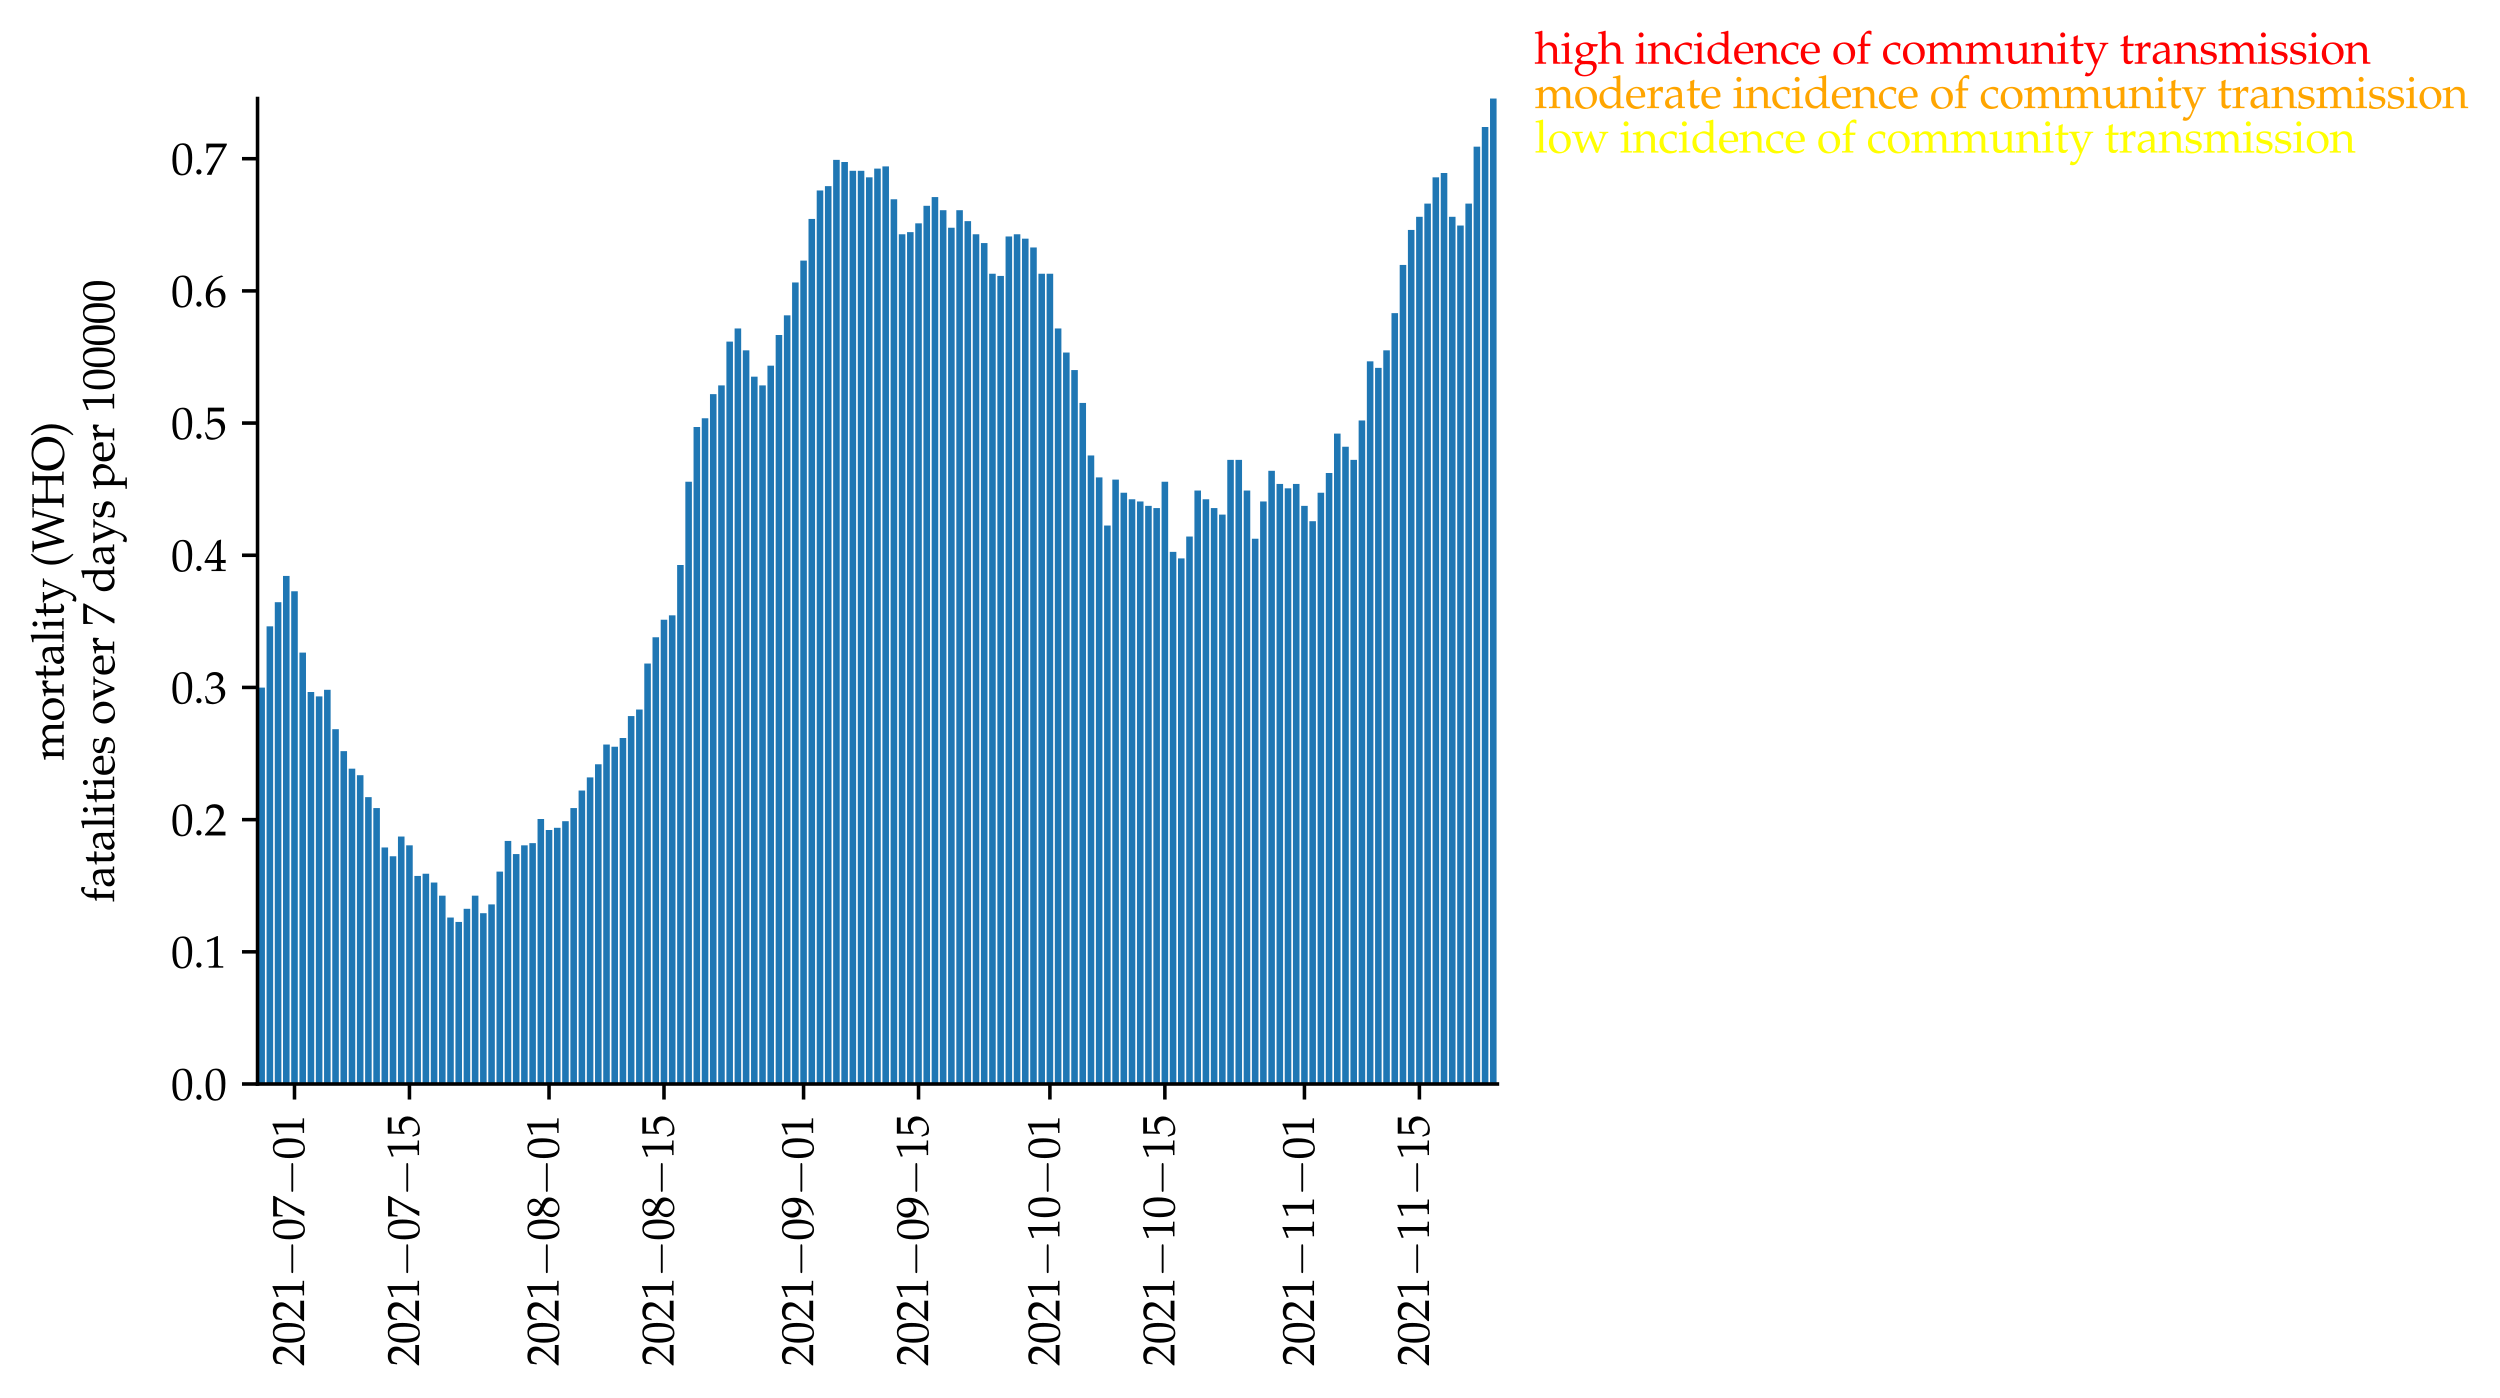 <?xml version="1.0" encoding="utf-8" standalone="no"?>
<!DOCTYPE svg PUBLIC "-//W3C//DTD SVG 1.1//EN"
  "http://www.w3.org/Graphics/SVG/1.1/DTD/svg11.dtd">
<svg height="314.617pt" version="1.1" viewBox="0 0 562.564 314.617" width="562.564pt" xmlns="http://www.w3.org/2000/svg" xmlns:xlink="http://www.w3.org/1999/xlink">
 <defs>
  <style type="text/css">*{stroke-linecap:butt;stroke-linejoin:round;}</style>
 </defs>
 <g id="figure_1">
  <g id="patch_1">
   <path d="M 0 314.617 
L 562.564 314.617 
L 562.564 0 
L 0 0 
z
" style="fill:#ffffff;"/>
  </g>
  <g id="axes_1">
   <g id="patch_2">
    <path d="M 57.954 243.929 
L 336.954 243.929 
L 336.954 22.169 
L 57.954 22.169 
z
" style="fill:#ffffff;"/>
   </g>
   <g id="patch_3">
    <path clip-path="url(#p42e6b8d275)" d="M 58.139 243.929 
L 59.617 243.929 
L 59.617 154.732 
L 58.139 154.732 
z
" style="fill:#1f77b4;"/>
   </g>
   <g id="patch_4">
    <path clip-path="url(#p42e6b8d275)" d="M 59.987 243.929 
L 61.465 243.929 
L 61.465 140.934 
L 59.987 140.934 
z
" style="fill:#1f77b4;"/>
   </g>
   <g id="patch_5">
    <path clip-path="url(#p42e6b8d275)" d="M 61.834 243.929 
L 63.313 243.929 
L 63.313 135.513 
L 61.834 135.513 
z
" style="fill:#1f77b4;"/>
   </g>
   <g id="patch_6">
    <path clip-path="url(#p42e6b8d275)" d="M 63.682 243.929 
L 65.16 243.929 
L 65.16 129.599 
L 63.682 129.599 
z
" style="fill:#1f77b4;"/>
   </g>
   <g id="patch_7">
    <path clip-path="url(#p42e6b8d275)" d="M 65.53 243.929 
L 67.008 243.929 
L 67.008 133.049 
L 65.53 133.049 
z
" style="fill:#1f77b4;"/>
   </g>
   <g id="patch_8">
    <path clip-path="url(#p42e6b8d275)" d="M 67.377 243.929 
L 68.856 243.929 
L 68.856 146.847 
L 67.377 146.847 
z
" style="fill:#1f77b4;"/>
   </g>
   <g id="patch_9">
    <path clip-path="url(#p42e6b8d275)" d="M 69.225 243.929 
L 70.703 243.929 
L 70.703 155.718 
L 69.225 155.718 
z
" style="fill:#1f77b4;"/>
   </g>
   <g id="patch_10">
    <path clip-path="url(#p42e6b8d275)" d="M 71.073 243.929 
L 72.551 243.929 
L 72.551 156.703 
L 71.073 156.703 
z
" style="fill:#1f77b4;"/>
   </g>
   <g id="patch_11">
    <path clip-path="url(#p42e6b8d275)" d="M 72.92 243.929 
L 74.399 243.929 
L 74.399 155.225 
L 72.92 155.225 
z
" style="fill:#1f77b4;"/>
   </g>
   <g id="patch_12">
    <path clip-path="url(#p42e6b8d275)" d="M 74.768 243.929 
L 76.246 243.929 
L 76.246 164.095 
L 74.768 164.095 
z
" style="fill:#1f77b4;"/>
   </g>
   <g id="patch_13">
    <path clip-path="url(#p42e6b8d275)" d="M 76.616 243.929 
L 78.094 243.929 
L 78.094 169.023 
L 76.616 169.023 
z
" style="fill:#1f77b4;"/>
   </g>
   <g id="patch_14">
    <path clip-path="url(#p42e6b8d275)" d="M 78.464 243.929 
L 79.942 243.929 
L 79.942 172.966 
L 78.464 172.966 
z
" style="fill:#1f77b4;"/>
   </g>
   <g id="patch_15">
    <path clip-path="url(#p42e6b8d275)" d="M 80.311 243.929 
L 81.789 243.929 
L 81.789 174.444 
L 80.311 174.444 
z
" style="fill:#1f77b4;"/>
   </g>
   <g id="patch_16">
    <path clip-path="url(#p42e6b8d275)" d="M 82.159 243.929 
L 83.637 243.929 
L 83.637 179.372 
L 82.159 179.372 
z
" style="fill:#1f77b4;"/>
   </g>
   <g id="patch_17">
    <path clip-path="url(#p42e6b8d275)" d="M 84.007 243.929 
L 85.485 243.929 
L 85.485 181.836 
L 84.007 181.836 
z
" style="fill:#1f77b4;"/>
   </g>
   <g id="patch_18">
    <path clip-path="url(#p42e6b8d275)" d="M 85.854 243.929 
L 87.332 243.929 
L 87.332 190.706 
L 85.854 190.706 
z
" style="fill:#1f77b4;"/>
   </g>
   <g id="patch_19">
    <path clip-path="url(#p42e6b8d275)" d="M 87.702 243.929 
L 89.18 243.929 
L 89.18 192.678 
L 87.702 192.678 
z
" style="fill:#1f77b4;"/>
   </g>
   <g id="patch_20">
    <path clip-path="url(#p42e6b8d275)" d="M 89.55 243.929 
L 91.028 243.929 
L 91.028 188.242 
L 89.55 188.242 
z
" style="fill:#1f77b4;"/>
   </g>
   <g id="patch_21">
    <path clip-path="url(#p42e6b8d275)" d="M 91.397 243.929 
L 92.875 243.929 
L 92.875 190.214 
L 91.397 190.214 
z
" style="fill:#1f77b4;"/>
   </g>
   <g id="patch_22">
    <path clip-path="url(#p42e6b8d275)" d="M 93.245 243.929 
L 94.723 243.929 
L 94.723 197.113 
L 93.245 197.113 
z
" style="fill:#1f77b4;"/>
   </g>
   <g id="patch_23">
    <path clip-path="url(#p42e6b8d275)" d="M 95.093 243.929 
L 96.571 243.929 
L 96.571 196.62 
L 95.093 196.62 
z
" style="fill:#1f77b4;"/>
   </g>
   <g id="patch_24">
    <path clip-path="url(#p42e6b8d275)" d="M 96.94 243.929 
L 98.418 243.929 
L 98.418 198.591 
L 96.94 198.591 
z
" style="fill:#1f77b4;"/>
   </g>
   <g id="patch_25">
    <path clip-path="url(#p42e6b8d275)" d="M 98.788 243.929 
L 100.266 243.929 
L 100.266 201.548 
L 98.788 201.548 
z
" style="fill:#1f77b4;"/>
   </g>
   <g id="patch_26">
    <path clip-path="url(#p42e6b8d275)" d="M 100.636 243.929 
L 102.114 243.929 
L 102.114 206.476 
L 100.636 206.476 
z
" style="fill:#1f77b4;"/>
   </g>
   <g id="patch_27">
    <path clip-path="url(#p42e6b8d275)" d="M 102.483 243.929 
L 103.962 243.929 
L 103.962 207.462 
L 102.483 207.462 
z
" style="fill:#1f77b4;"/>
   </g>
   <g id="patch_28">
    <path clip-path="url(#p42e6b8d275)" d="M 104.331 243.929 
L 105.809 243.929 
L 105.809 204.505 
L 104.331 204.505 
z
" style="fill:#1f77b4;"/>
   </g>
   <g id="patch_29">
    <path clip-path="url(#p42e6b8d275)" d="M 106.179 243.929 
L 107.657 243.929 
L 107.657 201.548 
L 106.179 201.548 
z
" style="fill:#1f77b4;"/>
   </g>
   <g id="patch_30">
    <path clip-path="url(#p42e6b8d275)" d="M 108.026 243.929 
L 109.505 243.929 
L 109.505 205.49 
L 108.026 205.49 
z
" style="fill:#1f77b4;"/>
   </g>
   <g id="patch_31">
    <path clip-path="url(#p42e6b8d275)" d="M 109.874 243.929 
L 111.352 243.929 
L 111.352 203.519 
L 109.874 203.519 
z
" style="fill:#1f77b4;"/>
   </g>
   <g id="patch_32">
    <path clip-path="url(#p42e6b8d275)" d="M 111.722 243.929 
L 113.2 243.929 
L 113.2 196.127 
L 111.722 196.127 
z
" style="fill:#1f77b4;"/>
   </g>
   <g id="patch_33">
    <path clip-path="url(#p42e6b8d275)" d="M 113.569 243.929 
L 115.048 243.929 
L 115.048 189.228 
L 113.569 189.228 
z
" style="fill:#1f77b4;"/>
   </g>
   <g id="patch_34">
    <path clip-path="url(#p42e6b8d275)" d="M 115.417 243.929 
L 116.895 243.929 
L 116.895 192.185 
L 115.417 192.185 
z
" style="fill:#1f77b4;"/>
   </g>
   <g id="patch_35">
    <path clip-path="url(#p42e6b8d275)" d="M 117.265 243.929 
L 118.743 243.929 
L 118.743 190.214 
L 117.265 190.214 
z
" style="fill:#1f77b4;"/>
   </g>
   <g id="patch_36">
    <path clip-path="url(#p42e6b8d275)" d="M 119.113 243.929 
L 120.591 243.929 
L 120.591 189.721 
L 119.113 189.721 
z
" style="fill:#1f77b4;"/>
   </g>
   <g id="patch_37">
    <path clip-path="url(#p42e6b8d275)" d="M 120.96 243.929 
L 122.438 243.929 
L 122.438 184.3 
L 120.96 184.3 
z
" style="fill:#1f77b4;"/>
   </g>
   <g id="patch_38">
    <path clip-path="url(#p42e6b8d275)" d="M 122.808 243.929 
L 124.286 243.929 
L 124.286 186.764 
L 122.808 186.764 
z
" style="fill:#1f77b4;"/>
   </g>
   <g id="patch_39">
    <path clip-path="url(#p42e6b8d275)" d="M 124.656 243.929 
L 126.134 243.929 
L 126.134 186.271 
L 124.656 186.271 
z
" style="fill:#1f77b4;"/>
   </g>
   <g id="patch_40">
    <path clip-path="url(#p42e6b8d275)" d="M 126.503 243.929 
L 127.981 243.929 
L 127.981 184.793 
L 126.503 184.793 
z
" style="fill:#1f77b4;"/>
   </g>
   <g id="patch_41">
    <path clip-path="url(#p42e6b8d275)" d="M 128.351 243.929 
L 129.829 243.929 
L 129.829 181.836 
L 128.351 181.836 
z
" style="fill:#1f77b4;"/>
   </g>
   <g id="patch_42">
    <path clip-path="url(#p42e6b8d275)" d="M 130.199 243.929 
L 131.677 243.929 
L 131.677 177.894 
L 130.199 177.894 
z
" style="fill:#1f77b4;"/>
   </g>
   <g id="patch_43">
    <path clip-path="url(#p42e6b8d275)" d="M 132.046 243.929 
L 133.524 243.929 
L 133.524 174.937 
L 132.046 174.937 
z
" style="fill:#1f77b4;"/>
   </g>
   <g id="patch_44">
    <path clip-path="url(#p42e6b8d275)" d="M 133.894 243.929 
L 135.372 243.929 
L 135.372 171.98 
L 133.894 171.98 
z
" style="fill:#1f77b4;"/>
   </g>
   <g id="patch_45">
    <path clip-path="url(#p42e6b8d275)" d="M 135.742 243.929 
L 137.22 243.929 
L 137.22 167.545 
L 135.742 167.545 
z
" style="fill:#1f77b4;"/>
   </g>
   <g id="patch_46">
    <path clip-path="url(#p42e6b8d275)" d="M 137.589 243.929 
L 139.067 243.929 
L 139.067 168.038 
L 137.589 168.038 
z
" style="fill:#1f77b4;"/>
   </g>
   <g id="patch_47">
    <path clip-path="url(#p42e6b8d275)" d="M 139.437 243.929 
L 140.915 243.929 
L 140.915 166.066 
L 139.437 166.066 
z
" style="fill:#1f77b4;"/>
   </g>
   <g id="patch_48">
    <path clip-path="url(#p42e6b8d275)" d="M 141.285 243.929 
L 142.763 243.929 
L 142.763 161.138 
L 141.285 161.138 
z
" style="fill:#1f77b4;"/>
   </g>
   <g id="patch_49">
    <path clip-path="url(#p42e6b8d275)" d="M 143.132 243.929 
L 144.611 243.929 
L 144.611 159.66 
L 143.132 159.66 
z
" style="fill:#1f77b4;"/>
   </g>
   <g id="patch_50">
    <path clip-path="url(#p42e6b8d275)" d="M 144.98 243.929 
L 146.458 243.929 
L 146.458 149.311 
L 144.98 149.311 
z
" style="fill:#1f77b4;"/>
   </g>
   <g id="patch_51">
    <path clip-path="url(#p42e6b8d275)" d="M 146.828 243.929 
L 148.306 243.929 
L 148.306 143.398 
L 146.828 143.398 
z
" style="fill:#1f77b4;"/>
   </g>
   <g id="patch_52">
    <path clip-path="url(#p42e6b8d275)" d="M 148.675 243.929 
L 150.154 243.929 
L 150.154 139.455 
L 148.675 139.455 
z
" style="fill:#1f77b4;"/>
   </g>
   <g id="patch_53">
    <path clip-path="url(#p42e6b8d275)" d="M 150.523 243.929 
L 152.001 243.929 
L 152.001 138.47 
L 150.523 138.47 
z
" style="fill:#1f77b4;"/>
   </g>
   <g id="patch_54">
    <path clip-path="url(#p42e6b8d275)" d="M 152.371 243.929 
L 153.849 243.929 
L 153.849 127.135 
L 152.371 127.135 
z
" style="fill:#1f77b4;"/>
   </g>
   <g id="patch_55">
    <path clip-path="url(#p42e6b8d275)" d="M 154.218 243.929 
L 155.697 243.929 
L 155.697 108.409 
L 154.218 108.409 
z
" style="fill:#1f77b4;"/>
   </g>
   <g id="patch_56">
    <path clip-path="url(#p42e6b8d275)" d="M 156.066 243.929 
L 157.544 243.929 
L 157.544 96.089 
L 156.066 96.089 
z
" style="fill:#1f77b4;"/>
   </g>
   <g id="patch_57">
    <path clip-path="url(#p42e6b8d275)" d="M 157.914 243.929 
L 159.392 243.929 
L 159.392 94.118 
L 157.914 94.118 
z
" style="fill:#1f77b4;"/>
   </g>
   <g id="patch_58">
    <path clip-path="url(#p42e6b8d275)" d="M 159.762 243.929 
L 161.24 243.929 
L 161.24 88.697 
L 159.762 88.697 
z
" style="fill:#1f77b4;"/>
   </g>
   <g id="patch_59">
    <path clip-path="url(#p42e6b8d275)" d="M 161.609 243.929 
L 163.087 243.929 
L 163.087 86.726 
L 161.609 86.726 
z
" style="fill:#1f77b4;"/>
   </g>
   <g id="patch_60">
    <path clip-path="url(#p42e6b8d275)" d="M 163.457 243.929 
L 164.935 243.929 
L 164.935 76.87 
L 163.457 76.87 
z
" style="fill:#1f77b4;"/>
   </g>
   <g id="patch_61">
    <path clip-path="url(#p42e6b8d275)" d="M 165.305 243.929 
L 166.783 243.929 
L 166.783 73.913 
L 165.305 73.913 
z
" style="fill:#1f77b4;"/>
   </g>
   <g id="patch_62">
    <path clip-path="url(#p42e6b8d275)" d="M 167.152 243.929 
L 168.63 243.929 
L 168.63 78.841 
L 167.152 78.841 
z
" style="fill:#1f77b4;"/>
   </g>
   <g id="patch_63">
    <path clip-path="url(#p42e6b8d275)" d="M 169 243.929 
L 170.478 243.929 
L 170.478 84.754 
L 169 84.754 
z
" style="fill:#1f77b4;"/>
   </g>
   <g id="patch_64">
    <path clip-path="url(#p42e6b8d275)" d="M 170.848 243.929 
L 172.326 243.929 
L 172.326 86.726 
L 170.848 86.726 
z
" style="fill:#1f77b4;"/>
   </g>
   <g id="patch_65">
    <path clip-path="url(#p42e6b8d275)" d="M 172.695 243.929 
L 174.173 243.929 
L 174.173 82.29 
L 172.695 82.29 
z
" style="fill:#1f77b4;"/>
   </g>
   <g id="patch_66">
    <path clip-path="url(#p42e6b8d275)" d="M 174.543 243.929 
L 176.021 243.929 
L 176.021 75.391 
L 174.543 75.391 
z
" style="fill:#1f77b4;"/>
   </g>
   <g id="patch_67">
    <path clip-path="url(#p42e6b8d275)" d="M 176.391 243.929 
L 177.869 243.929 
L 177.869 70.956 
L 176.391 70.956 
z
" style="fill:#1f77b4;"/>
   </g>
   <g id="patch_68">
    <path clip-path="url(#p42e6b8d275)" d="M 178.238 243.929 
L 179.716 243.929 
L 179.716 63.564 
L 178.238 63.564 
z
" style="fill:#1f77b4;"/>
   </g>
   <g id="patch_69">
    <path clip-path="url(#p42e6b8d275)" d="M 180.086 243.929 
L 181.564 243.929 
L 181.564 58.636 
L 180.086 58.636 
z
" style="fill:#1f77b4;"/>
   </g>
   <g id="patch_70">
    <path clip-path="url(#p42e6b8d275)" d="M 181.934 243.929 
L 183.412 243.929 
L 183.412 49.273 
L 181.934 49.273 
z
" style="fill:#1f77b4;"/>
   </g>
   <g id="patch_71">
    <path clip-path="url(#p42e6b8d275)" d="M 183.781 243.929 
L 185.26 243.929 
L 185.26 42.866 
L 183.781 42.866 
z
" style="fill:#1f77b4;"/>
   </g>
   <g id="patch_72">
    <path clip-path="url(#p42e6b8d275)" d="M 185.629 243.929 
L 187.107 243.929 
L 187.107 41.881 
L 185.629 41.881 
z
" style="fill:#1f77b4;"/>
   </g>
   <g id="patch_73">
    <path clip-path="url(#p42e6b8d275)" d="M 187.477 243.929 
L 188.955 243.929 
L 188.955 35.967 
L 187.477 35.967 
z
" style="fill:#1f77b4;"/>
   </g>
   <g id="patch_74">
    <path clip-path="url(#p42e6b8d275)" d="M 189.324 243.929 
L 190.803 243.929 
L 190.803 36.46 
L 189.324 36.46 
z
" style="fill:#1f77b4;"/>
   </g>
   <g id="patch_75">
    <path clip-path="url(#p42e6b8d275)" d="M 191.172 243.929 
L 192.65 243.929 
L 192.65 38.431 
L 191.172 38.431 
z
" style="fill:#1f77b4;"/>
   </g>
   <g id="patch_76">
    <path clip-path="url(#p42e6b8d275)" d="M 193.02 243.929 
L 194.498 243.929 
L 194.498 38.431 
L 193.02 38.431 
z
" style="fill:#1f77b4;"/>
   </g>
   <g id="patch_77">
    <path clip-path="url(#p42e6b8d275)" d="M 194.867 243.929 
L 196.346 243.929 
L 196.346 39.91 
L 194.867 39.91 
z
" style="fill:#1f77b4;"/>
   </g>
   <g id="patch_78">
    <path clip-path="url(#p42e6b8d275)" d="M 196.715 243.929 
L 198.193 243.929 
L 198.193 37.938 
L 196.715 37.938 
z
" style="fill:#1f77b4;"/>
   </g>
   <g id="patch_79">
    <path clip-path="url(#p42e6b8d275)" d="M 198.563 243.929 
L 200.041 243.929 
L 200.041 37.446 
L 198.563 37.446 
z
" style="fill:#1f77b4;"/>
   </g>
   <g id="patch_80">
    <path clip-path="url(#p42e6b8d275)" d="M 200.411 243.929 
L 201.889 243.929 
L 201.889 44.838 
L 200.411 44.838 
z
" style="fill:#1f77b4;"/>
   </g>
   <g id="patch_81">
    <path clip-path="url(#p42e6b8d275)" d="M 202.258 243.929 
L 203.736 243.929 
L 203.736 52.722 
L 202.258 52.722 
z
" style="fill:#1f77b4;"/>
   </g>
   <g id="patch_82">
    <path clip-path="url(#p42e6b8d275)" d="M 204.106 243.929 
L 205.584 243.929 
L 205.584 52.23 
L 204.106 52.23 
z
" style="fill:#1f77b4;"/>
   </g>
   <g id="patch_83">
    <path clip-path="url(#p42e6b8d275)" d="M 205.954 243.929 
L 207.432 243.929 
L 207.432 50.258 
L 205.954 50.258 
z
" style="fill:#1f77b4;"/>
   </g>
   <g id="patch_84">
    <path clip-path="url(#p42e6b8d275)" d="M 207.801 243.929 
L 209.279 243.929 
L 209.279 46.316 
L 207.801 46.316 
z
" style="fill:#1f77b4;"/>
   </g>
   <g id="patch_85">
    <path clip-path="url(#p42e6b8d275)" d="M 209.649 243.929 
L 211.127 243.929 
L 211.127 44.345 
L 209.649 44.345 
z
" style="fill:#1f77b4;"/>
   </g>
   <g id="patch_86">
    <path clip-path="url(#p42e6b8d275)" d="M 211.497 243.929 
L 212.975 243.929 
L 212.975 47.302 
L 211.497 47.302 
z
" style="fill:#1f77b4;"/>
   </g>
   <g id="patch_87">
    <path clip-path="url(#p42e6b8d275)" d="M 213.344 243.929 
L 214.822 243.929 
L 214.822 51.244 
L 213.344 51.244 
z
" style="fill:#1f77b4;"/>
   </g>
   <g id="patch_88">
    <path clip-path="url(#p42e6b8d275)" d="M 215.192 243.929 
L 216.67 243.929 
L 216.67 47.302 
L 215.192 47.302 
z
" style="fill:#1f77b4;"/>
   </g>
   <g id="patch_89">
    <path clip-path="url(#p42e6b8d275)" d="M 217.04 243.929 
L 218.518 243.929 
L 218.518 49.766 
L 217.04 49.766 
z
" style="fill:#1f77b4;"/>
   </g>
   <g id="patch_90">
    <path clip-path="url(#p42e6b8d275)" d="M 218.887 243.929 
L 220.366 243.929 
L 220.366 52.722 
L 218.887 52.722 
z
" style="fill:#1f77b4;"/>
   </g>
   <g id="patch_91">
    <path clip-path="url(#p42e6b8d275)" d="M 220.735 243.929 
L 222.213 243.929 
L 222.213 54.694 
L 220.735 54.694 
z
" style="fill:#1f77b4;"/>
   </g>
   <g id="patch_92">
    <path clip-path="url(#p42e6b8d275)" d="M 222.583 243.929 
L 224.061 243.929 
L 224.061 61.593 
L 222.583 61.593 
z
" style="fill:#1f77b4;"/>
   </g>
   <g id="patch_93">
    <path clip-path="url(#p42e6b8d275)" d="M 224.43 243.929 
L 225.909 243.929 
L 225.909 62.086 
L 224.43 62.086 
z
" style="fill:#1f77b4;"/>
   </g>
   <g id="patch_94">
    <path clip-path="url(#p42e6b8d275)" d="M 226.278 243.929 
L 227.756 243.929 
L 227.756 53.215 
L 226.278 53.215 
z
" style="fill:#1f77b4;"/>
   </g>
   <g id="patch_95">
    <path clip-path="url(#p42e6b8d275)" d="M 228.126 243.929 
L 229.604 243.929 
L 229.604 52.722 
L 228.126 52.722 
z
" style="fill:#1f77b4;"/>
   </g>
   <g id="patch_96">
    <path clip-path="url(#p42e6b8d275)" d="M 229.973 243.929 
L 231.452 243.929 
L 231.452 53.708 
L 229.973 53.708 
z
" style="fill:#1f77b4;"/>
   </g>
   <g id="patch_97">
    <path clip-path="url(#p42e6b8d275)" d="M 231.821 243.929 
L 233.299 243.929 
L 233.299 55.679 
L 231.821 55.679 
z
" style="fill:#1f77b4;"/>
   </g>
   <g id="patch_98">
    <path clip-path="url(#p42e6b8d275)" d="M 233.669 243.929 
L 235.147 243.929 
L 235.147 61.593 
L 233.669 61.593 
z
" style="fill:#1f77b4;"/>
   </g>
   <g id="patch_99">
    <path clip-path="url(#p42e6b8d275)" d="M 235.516 243.929 
L 236.995 243.929 
L 236.995 61.593 
L 235.516 61.593 
z
" style="fill:#1f77b4;"/>
   </g>
   <g id="patch_100">
    <path clip-path="url(#p42e6b8d275)" d="M 237.364 243.929 
L 238.842 243.929 
L 238.842 73.913 
L 237.364 73.913 
z
" style="fill:#1f77b4;"/>
   </g>
   <g id="patch_101">
    <path clip-path="url(#p42e6b8d275)" d="M 239.212 243.929 
L 240.69 243.929 
L 240.69 79.334 
L 239.212 79.334 
z
" style="fill:#1f77b4;"/>
   </g>
   <g id="patch_102">
    <path clip-path="url(#p42e6b8d275)" d="M 241.06 243.929 
L 242.538 243.929 
L 242.538 83.276 
L 241.06 83.276 
z
" style="fill:#1f77b4;"/>
   </g>
   <g id="patch_103">
    <path clip-path="url(#p42e6b8d275)" d="M 242.907 243.929 
L 244.385 243.929 
L 244.385 90.668 
L 242.907 90.668 
z
" style="fill:#1f77b4;"/>
   </g>
   <g id="patch_104">
    <path clip-path="url(#p42e6b8d275)" d="M 244.755 243.929 
L 246.233 243.929 
L 246.233 102.495 
L 244.755 102.495 
z
" style="fill:#1f77b4;"/>
   </g>
   <g id="patch_105">
    <path clip-path="url(#p42e6b8d275)" d="M 246.603 243.929 
L 248.081 243.929 
L 248.081 107.423 
L 246.603 107.423 
z
" style="fill:#1f77b4;"/>
   </g>
   <g id="patch_106">
    <path clip-path="url(#p42e6b8d275)" d="M 248.45 243.929 
L 249.928 243.929 
L 249.928 118.265 
L 248.45 118.265 
z
" style="fill:#1f77b4;"/>
   </g>
   <g id="patch_107">
    <path clip-path="url(#p42e6b8d275)" d="M 250.298 243.929 
L 251.776 243.929 
L 251.776 107.916 
L 250.298 107.916 
z
" style="fill:#1f77b4;"/>
   </g>
   <g id="patch_108">
    <path clip-path="url(#p42e6b8d275)" d="M 252.146 243.929 
L 253.624 243.929 
L 253.624 110.873 
L 252.146 110.873 
z
" style="fill:#1f77b4;"/>
   </g>
   <g id="patch_109">
    <path clip-path="url(#p42e6b8d275)" d="M 253.993 243.929 
L 255.471 243.929 
L 255.471 112.351 
L 253.993 112.351 
z
" style="fill:#1f77b4;"/>
   </g>
   <g id="patch_110">
    <path clip-path="url(#p42e6b8d275)" d="M 255.841 243.929 
L 257.319 243.929 
L 257.319 112.844 
L 255.841 112.844 
z
" style="fill:#1f77b4;"/>
   </g>
   <g id="patch_111">
    <path clip-path="url(#p42e6b8d275)" d="M 257.689 243.929 
L 259.167 243.929 
L 259.167 113.83 
L 257.689 113.83 
z
" style="fill:#1f77b4;"/>
   </g>
   <g id="patch_112">
    <path clip-path="url(#p42e6b8d275)" d="M 259.536 243.929 
L 261.015 243.929 
L 261.015 114.322 
L 259.536 114.322 
z
" style="fill:#1f77b4;"/>
   </g>
   <g id="patch_113">
    <path clip-path="url(#p42e6b8d275)" d="M 261.384 243.929 
L 262.862 243.929 
L 262.862 108.409 
L 261.384 108.409 
z
" style="fill:#1f77b4;"/>
   </g>
   <g id="patch_114">
    <path clip-path="url(#p42e6b8d275)" d="M 263.232 243.929 
L 264.71 243.929 
L 264.71 124.178 
L 263.232 124.178 
z
" style="fill:#1f77b4;"/>
   </g>
   <g id="patch_115">
    <path clip-path="url(#p42e6b8d275)" d="M 265.079 243.929 
L 266.558 243.929 
L 266.558 125.657 
L 265.079 125.657 
z
" style="fill:#1f77b4;"/>
   </g>
   <g id="patch_116">
    <path clip-path="url(#p42e6b8d275)" d="M 266.927 243.929 
L 268.405 243.929 
L 268.405 120.729 
L 266.927 120.729 
z
" style="fill:#1f77b4;"/>
   </g>
   <g id="patch_117">
    <path clip-path="url(#p42e6b8d275)" d="M 268.775 243.929 
L 270.253 243.929 
L 270.253 110.38 
L 268.775 110.38 
z
" style="fill:#1f77b4;"/>
   </g>
   <g id="patch_118">
    <path clip-path="url(#p42e6b8d275)" d="M 270.622 243.929 
L 272.101 243.929 
L 272.101 112.351 
L 270.622 112.351 
z
" style="fill:#1f77b4;"/>
   </g>
   <g id="patch_119">
    <path clip-path="url(#p42e6b8d275)" d="M 272.47 243.929 
L 273.948 243.929 
L 273.948 114.322 
L 272.47 114.322 
z
" style="fill:#1f77b4;"/>
   </g>
   <g id="patch_120">
    <path clip-path="url(#p42e6b8d275)" d="M 274.318 243.929 
L 275.796 243.929 
L 275.796 115.801 
L 274.318 115.801 
z
" style="fill:#1f77b4;"/>
   </g>
   <g id="patch_121">
    <path clip-path="url(#p42e6b8d275)" d="M 276.166 243.929 
L 277.644 243.929 
L 277.644 103.481 
L 276.166 103.481 
z
" style="fill:#1f77b4;"/>
   </g>
   <g id="patch_122">
    <path clip-path="url(#p42e6b8d275)" d="M 278.013 243.929 
L 279.491 243.929 
L 279.491 103.481 
L 278.013 103.481 
z
" style="fill:#1f77b4;"/>
   </g>
   <g id="patch_123">
    <path clip-path="url(#p42e6b8d275)" d="M 279.861 243.929 
L 281.339 243.929 
L 281.339 110.38 
L 279.861 110.38 
z
" style="fill:#1f77b4;"/>
   </g>
   <g id="patch_124">
    <path clip-path="url(#p42e6b8d275)" d="M 281.709 243.929 
L 283.187 243.929 
L 283.187 121.222 
L 281.709 121.222 
z
" style="fill:#1f77b4;"/>
   </g>
   <g id="patch_125">
    <path clip-path="url(#p42e6b8d275)" d="M 283.556 243.929 
L 285.034 243.929 
L 285.034 112.844 
L 283.556 112.844 
z
" style="fill:#1f77b4;"/>
   </g>
   <g id="patch_126">
    <path clip-path="url(#p42e6b8d275)" d="M 285.404 243.929 
L 286.882 243.929 
L 286.882 105.945 
L 285.404 105.945 
z
" style="fill:#1f77b4;"/>
   </g>
   <g id="patch_127">
    <path clip-path="url(#p42e6b8d275)" d="M 287.252 243.929 
L 288.73 243.929 
L 288.73 108.902 
L 287.252 108.902 
z
" style="fill:#1f77b4;"/>
   </g>
   <g id="patch_128">
    <path clip-path="url(#p42e6b8d275)" d="M 289.099 243.929 
L 290.577 243.929 
L 290.577 109.887 
L 289.099 109.887 
z
" style="fill:#1f77b4;"/>
   </g>
   <g id="patch_129">
    <path clip-path="url(#p42e6b8d275)" d="M 290.947 243.929 
L 292.425 243.929 
L 292.425 108.902 
L 290.947 108.902 
z
" style="fill:#1f77b4;"/>
   </g>
   <g id="patch_130">
    <path clip-path="url(#p42e6b8d275)" d="M 292.795 243.929 
L 294.273 243.929 
L 294.273 113.83 
L 292.795 113.83 
z
" style="fill:#1f77b4;"/>
   </g>
   <g id="patch_131">
    <path clip-path="url(#p42e6b8d275)" d="M 294.642 243.929 
L 296.12 243.929 
L 296.12 117.279 
L 294.642 117.279 
z
" style="fill:#1f77b4;"/>
   </g>
   <g id="patch_132">
    <path clip-path="url(#p42e6b8d275)" d="M 296.49 243.929 
L 297.968 243.929 
L 297.968 110.873 
L 296.49 110.873 
z
" style="fill:#1f77b4;"/>
   </g>
   <g id="patch_133">
    <path clip-path="url(#p42e6b8d275)" d="M 298.338 243.929 
L 299.816 243.929 
L 299.816 106.438 
L 298.338 106.438 
z
" style="fill:#1f77b4;"/>
   </g>
   <g id="patch_134">
    <path clip-path="url(#p42e6b8d275)" d="M 300.185 243.929 
L 301.664 243.929 
L 301.664 97.567 
L 300.185 97.567 
z
" style="fill:#1f77b4;"/>
   </g>
   <g id="patch_135">
    <path clip-path="url(#p42e6b8d275)" d="M 302.033 243.929 
L 303.511 243.929 
L 303.511 100.524 
L 302.033 100.524 
z
" style="fill:#1f77b4;"/>
   </g>
   <g id="patch_136">
    <path clip-path="url(#p42e6b8d275)" d="M 303.881 243.929 
L 305.359 243.929 
L 305.359 103.481 
L 303.881 103.481 
z
" style="fill:#1f77b4;"/>
   </g>
   <g id="patch_137">
    <path clip-path="url(#p42e6b8d275)" d="M 305.728 243.929 
L 307.207 243.929 
L 307.207 94.61 
L 305.728 94.61 
z
" style="fill:#1f77b4;"/>
   </g>
   <g id="patch_138">
    <path clip-path="url(#p42e6b8d275)" d="M 307.576 243.929 
L 309.054 243.929 
L 309.054 81.305 
L 307.576 81.305 
z
" style="fill:#1f77b4;"/>
   </g>
   <g id="patch_139">
    <path clip-path="url(#p42e6b8d275)" d="M 309.424 243.929 
L 310.902 243.929 
L 310.902 82.783 
L 309.424 82.783 
z
" style="fill:#1f77b4;"/>
   </g>
   <g id="patch_140">
    <path clip-path="url(#p42e6b8d275)" d="M 311.271 243.929 
L 312.75 243.929 
L 312.75 78.841 
L 311.271 78.841 
z
" style="fill:#1f77b4;"/>
   </g>
   <g id="patch_141">
    <path clip-path="url(#p42e6b8d275)" d="M 313.119 243.929 
L 314.597 243.929 
L 314.597 70.463 
L 313.119 70.463 
z
" style="fill:#1f77b4;"/>
   </g>
   <g id="patch_142">
    <path clip-path="url(#p42e6b8d275)" d="M 314.967 243.929 
L 316.445 243.929 
L 316.445 59.622 
L 314.967 59.622 
z
" style="fill:#1f77b4;"/>
   </g>
   <g id="patch_143">
    <path clip-path="url(#p42e6b8d275)" d="M 316.815 243.929 
L 318.293 243.929 
L 318.293 51.737 
L 316.815 51.737 
z
" style="fill:#1f77b4;"/>
   </g>
   <g id="patch_144">
    <path clip-path="url(#p42e6b8d275)" d="M 318.662 243.929 
L 320.14 243.929 
L 320.14 48.78 
L 318.662 48.78 
z
" style="fill:#1f77b4;"/>
   </g>
   <g id="patch_145">
    <path clip-path="url(#p42e6b8d275)" d="M 320.51 243.929 
L 321.988 243.929 
L 321.988 45.823 
L 320.51 45.823 
z
" style="fill:#1f77b4;"/>
   </g>
   <g id="patch_146">
    <path clip-path="url(#p42e6b8d275)" d="M 322.358 243.929 
L 323.836 243.929 
L 323.836 39.91 
L 322.358 39.91 
z
" style="fill:#1f77b4;"/>
   </g>
   <g id="patch_147">
    <path clip-path="url(#p42e6b8d275)" d="M 324.205 243.929 
L 325.683 243.929 
L 325.683 38.924 
L 324.205 38.924 
z
" style="fill:#1f77b4;"/>
   </g>
   <g id="patch_148">
    <path clip-path="url(#p42e6b8d275)" d="M 326.053 243.929 
L 327.531 243.929 
L 327.531 48.78 
L 326.053 48.78 
z
" style="fill:#1f77b4;"/>
   </g>
   <g id="patch_149">
    <path clip-path="url(#p42e6b8d275)" d="M 327.901 243.929 
L 329.379 243.929 
L 329.379 50.751 
L 327.901 50.751 
z
" style="fill:#1f77b4;"/>
   </g>
   <g id="patch_150">
    <path clip-path="url(#p42e6b8d275)" d="M 329.748 243.929 
L 331.226 243.929 
L 331.226 45.823 
L 329.748 45.823 
z
" style="fill:#1f77b4;"/>
   </g>
   <g id="patch_151">
    <path clip-path="url(#p42e6b8d275)" d="M 331.596 243.929 
L 333.074 243.929 
L 333.074 33.01 
L 331.596 33.01 
z
" style="fill:#1f77b4;"/>
   </g>
   <g id="patch_152">
    <path clip-path="url(#p42e6b8d275)" d="M 333.444 243.929 
L 334.922 243.929 
L 334.922 28.575 
L 333.444 28.575 
z
" style="fill:#1f77b4;"/>
   </g>
   <g id="patch_153">
    <path clip-path="url(#p42e6b8d275)" d="M 335.291 243.929 
L 336.769 243.929 
L 336.769 22.169 
L 335.291 22.169 
z
" style="fill:#1f77b4;"/>
   </g>
   <g id="matplotlib.axis_1">
    <g id="xtick_1">
     <g id="line2d_1">
      <defs>
       <path d="M 0 0 
L 0 3.5 
" id="me29ca5a268" style="stroke:#000000;stroke-width:0.8;"/>
      </defs>
      <g>
       <use style="stroke:#000000;stroke-width:0.8;" x="66.269" xlink:href="#me29ca5a268" y="243.929"/>
      </g>
     </g>
     <g id="text_1">
      <!-- $\mathdefault{2021{-}07{-}01}$ -->
      <g transform="translate(68.428 307.417)rotate(-90)scale(0.1 -0.1)">
       <defs>
        <path d="M 102 160 
L 102 0 
C 1299 0 1299 0 1530 0 
C 1760 0 1760 0 2995 0 
C 2982 125 2982 186 2982 269 
C 2982 348 2982 407 2995 539 
C 2259 539 1965 539 781 539 
L 1946 1761 
C 2566 2414 2758 2763 2758 3238 
C 2758 3966 2259 4416 1446 4416 
C 986 4416 672 4288 358 3969 
L 250 3099 
L 435 3099 
L 518 3393 
C 621 3763 851 3923 1280 3923 
C 1830 3923 2182 3577 2182 3035 
C 2182 2555 1914 2083 1190 1316 
L 102 160 
z
" id="URWPalladioL-Roma-32" transform="scale(0.016)"/>
        <path d="M 1683 4416 
C 691 4416 186 3628 186 2077 
C 186 1326 320 680 544 366 
C 768 51 1126 -128 1523 -128 
C 2490 -128 2976 705 2976 2346 
C 2976 3749 2560 4416 1683 4416 
z
M 1568 4192 
C 2189 4192 2438 3564 2438 2025 
C 2438 661 2195 96 1606 96 
C 986 96 723 744 723 2308 
C 723 3660 960 4192 1568 4192 
z
" id="URWPalladioL-Roma-30" transform="scale(0.016)"/>
        <path d="M 429 3584 
L 493 3584 
L 1318 3956 
C 1325 3962 1331 3962 1338 3962 
C 1376 3962 1389 3905 1389 3751 
L 1389 613 
C 1389 276 1318 205 973 205 
L 614 205 
L 614 0 
C 1600 0 1600 0 1670 0 
C 1754 0 1894 0 2112 0 
C 2189 0 2413 0 2675 0 
L 2675 205 
L 2342 205 
C 1990 205 1926 276 1926 612 
L 1926 4443 
L 1837 4475 
C 1421 4257 966 4065 384 3860 
L 429 3584 
z
" id="URWPalladioL-Roma-31" transform="scale(0.016)"/>
        <path d="M 4218 1472 
C 4326 1472 4442 1472 4442 1600 
C 4442 1728 4326 1728 4218 1728 
L 755 1728 
C 646 1728 531 1728 531 1600 
C 531 1472 646 1472 755 1472 
L 4218 1472 
z
" id="CMSY10-0" transform="scale(0.016)"/>
        <path d="M 358 32 
L 416 -51 
C 666 -32 666 -32 710 -32 
C 755 -32 755 -32 1005 -51 
C 1274 649 1587 1317 2010 2087 
L 3181 4199 
L 3181 4372 
C 2490 4372 2266 4372 1747 4372 
C 1280 4372 966 4372 346 4372 
L 282 4359 
C 301 3750 301 3750 301 3685 
C 301 3614 301 3614 282 3031 
L 474 3031 
L 518 3390 
C 570 3789 614 3840 909 3840 
L 2618 3840 
C 2362 3313 2163 2941 1920 2549 
L 358 32 
z
" id="URWPalladioL-Roma-37" transform="scale(0.016)"/>
       </defs>
       <use transform="scale(0.996)" xlink:href="#URWPalladioL-Roma-32"/>
       <use transform="translate(49.813 0)scale(0.996)" xlink:href="#URWPalladioL-Roma-30"/>
       <use transform="translate(99.626 0)scale(0.996)" xlink:href="#URWPalladioL-Roma-32"/>
       <use transform="translate(149.44 0)scale(0.996)" xlink:href="#URWPalladioL-Roma-31"/>
       <use transform="translate(200.498 0)scale(1.038)" xlink:href="#CMSY10-0"/>
       <use transform="translate(282.44 0)scale(0.996)" xlink:href="#URWPalladioL-Roma-30"/>
       <use transform="translate(332.253 0)scale(0.996)" xlink:href="#URWPalladioL-Roma-37"/>
       <use transform="translate(383.311 0)scale(1.038)" xlink:href="#CMSY10-0"/>
       <use transform="translate(465.253 0)scale(0.996)" xlink:href="#URWPalladioL-Roma-30"/>
       <use transform="translate(515.066 0)scale(0.996)" xlink:href="#URWPalladioL-Roma-31"/>
      </g>
     </g>
    </g>
    <g id="xtick_2">
     <g id="line2d_2">
      <g>
       <use style="stroke:#000000;stroke-width:0.8;" x="92.136" xlink:href="#me29ca5a268" y="243.929"/>
      </g>
     </g>
     <g id="text_2">
      <!-- $\mathdefault{2021{-}07{-}15}$ -->
      <g transform="translate(94.296 307.417)rotate(-90)scale(0.1 -0.1)">
       <defs>
        <path d="M 813 3877 
C 1638 3877 1997 3877 2765 3877 
L 2797 3907 
C 2784 4016 2784 4064 2784 4144 
C 2784 4229 2784 4277 2797 4386 
L 2765 4416 
C 2285 4416 1997 4416 1651 4416 
C 1299 4416 1018 4416 538 4416 
L 506 4403 
C 512 4011 518 3729 518 3523 
C 518 2977 499 2360 480 2077 
L 608 2038 
C 909 2341 1082 2432 1395 2432 
C 2010 2432 2394 1993 2394 1296 
C 2394 580 1984 160 1286 160 
C 941 160 621 277 531 444 
L 237 973 
L 83 883 
C 230 516 307 310 397 27 
C 576 -71 832 -128 1107 -128 
C 1536 -128 1990 59 2342 368 
C 2733 716 2938 1154 2938 1630 
C 2938 2359 2419 2874 1690 2874 
C 1382 2874 1152 2791 755 2554 
L 813 3877 
z
" id="URWPalladioL-Roma-35" transform="scale(0.016)"/>
       </defs>
       <use transform="scale(0.996)" xlink:href="#URWPalladioL-Roma-32"/>
       <use transform="translate(49.813 0)scale(0.996)" xlink:href="#URWPalladioL-Roma-30"/>
       <use transform="translate(99.626 0)scale(0.996)" xlink:href="#URWPalladioL-Roma-32"/>
       <use transform="translate(149.44 0)scale(0.996)" xlink:href="#URWPalladioL-Roma-31"/>
       <use transform="translate(200.498 0)scale(1.038)" xlink:href="#CMSY10-0"/>
       <use transform="translate(282.44 0)scale(0.996)" xlink:href="#URWPalladioL-Roma-30"/>
       <use transform="translate(332.253 0)scale(0.996)" xlink:href="#URWPalladioL-Roma-37"/>
       <use transform="translate(383.311 0)scale(1.038)" xlink:href="#CMSY10-0"/>
       <use transform="translate(465.253 0)scale(0.996)" xlink:href="#URWPalladioL-Roma-31"/>
       <use transform="translate(515.066 0)scale(0.996)" xlink:href="#URWPalladioL-Roma-35"/>
      </g>
     </g>
    </g>
    <g id="xtick_3">
     <g id="line2d_3">
      <g>
       <use style="stroke:#000000;stroke-width:0.8;" x="123.547" xlink:href="#me29ca5a268" y="243.929"/>
      </g>
     </g>
     <g id="text_3">
      <!-- $\mathdefault{2021{-}08{-}01}$ -->
      <g transform="translate(125.706 307.417)rotate(-90)scale(0.1 -0.1)">
       <defs>
        <path d="M 1075 2211 
C 813 2090 704 2019 563 1884 
C 320 1641 192 1352 192 1019 
C 192 359 723 -128 1446 -128 
C 2278 -128 2970 526 2970 1320 
C 2970 1833 2733 2109 2003 2442 
C 2586 2840 2790 3109 2790 3493 
C 2790 4044 2336 4416 1658 4416 
C 896 4416 339 3929 339 3257 
C 339 2821 512 2577 1075 2211 
z
M 1818 1891 
C 2221 1711 2464 1397 2464 1052 
C 2464 513 2061 90 1542 90 
C 998 90 646 475 646 1071 
C 646 1538 832 1833 1306 2122 
L 1818 1891 
z
M 1427 2712 
C 1024 2910 819 3167 819 3487 
C 819 3910 1126 4198 1581 4198 
C 2048 4198 2355 3891 2355 3422 
C 2355 3058 2195 2808 1779 2538 
L 1427 2712 
z
" id="URWPalladioL-Roma-38" transform="scale(0.016)"/>
       </defs>
       <use transform="scale(0.996)" xlink:href="#URWPalladioL-Roma-32"/>
       <use transform="translate(49.813 0)scale(0.996)" xlink:href="#URWPalladioL-Roma-30"/>
       <use transform="translate(99.626 0)scale(0.996)" xlink:href="#URWPalladioL-Roma-32"/>
       <use transform="translate(149.44 0)scale(0.996)" xlink:href="#URWPalladioL-Roma-31"/>
       <use transform="translate(200.498 0)scale(1.038)" xlink:href="#CMSY10-0"/>
       <use transform="translate(282.44 0)scale(0.996)" xlink:href="#URWPalladioL-Roma-30"/>
       <use transform="translate(332.253 0)scale(0.996)" xlink:href="#URWPalladioL-Roma-38"/>
       <use transform="translate(383.311 0)scale(1.038)" xlink:href="#CMSY10-0"/>
       <use transform="translate(465.253 0)scale(0.996)" xlink:href="#URWPalladioL-Roma-30"/>
       <use transform="translate(515.066 0)scale(0.996)" xlink:href="#URWPalladioL-Roma-31"/>
      </g>
     </g>
    </g>
    <g id="xtick_4">
     <g id="line2d_4">
      <g>
       <use style="stroke:#000000;stroke-width:0.8;" x="149.415" xlink:href="#me29ca5a268" y="243.929"/>
      </g>
     </g>
     <g id="text_4">
      <!-- $\mathdefault{2021{-}08{-}15}$ -->
      <g transform="translate(151.574 307.417)rotate(-90)scale(0.1 -0.1)">
       <use transform="scale(0.996)" xlink:href="#URWPalladioL-Roma-32"/>
       <use transform="translate(49.813 0)scale(0.996)" xlink:href="#URWPalladioL-Roma-30"/>
       <use transform="translate(99.626 0)scale(0.996)" xlink:href="#URWPalladioL-Roma-32"/>
       <use transform="translate(149.44 0)scale(0.996)" xlink:href="#URWPalladioL-Roma-31"/>
       <use transform="translate(200.498 0)scale(1.038)" xlink:href="#CMSY10-0"/>
       <use transform="translate(282.44 0)scale(0.996)" xlink:href="#URWPalladioL-Roma-30"/>
       <use transform="translate(332.253 0)scale(0.996)" xlink:href="#URWPalladioL-Roma-38"/>
       <use transform="translate(383.311 0)scale(1.038)" xlink:href="#CMSY10-0"/>
       <use transform="translate(465.253 0)scale(0.996)" xlink:href="#URWPalladioL-Roma-31"/>
       <use transform="translate(515.066 0)scale(0.996)" xlink:href="#URWPalladioL-Roma-35"/>
      </g>
     </g>
    </g>
    <g id="xtick_5">
     <g id="line2d_5">
      <g>
       <use style="stroke:#000000;stroke-width:0.8;" x="180.825" xlink:href="#me29ca5a268" y="243.929"/>
      </g>
     </g>
     <g id="text_5">
      <!-- $\mathdefault{2021{-}09{-}01}$ -->
      <g transform="translate(182.985 307.417)rotate(-90)scale(0.1 -0.1)">
       <defs>
        <path d="M 614 -106 
C 1325 125 1632 272 1978 566 
C 2598 1098 2925 1835 2925 2693 
C 2925 3776 2406 4435 1562 4435 
C 742 4435 128 3795 128 2938 
C 128 2201 608 1664 1274 1664 
C 1491 1664 1741 1734 1856 1830 
L 2304 2202 
C 2253 1125 1555 336 397 54 
L 397 3 
L 614 -106 
z
M 1536 4224 
C 1824 4224 2035 4102 2176 3846 
C 2291 3641 2368 3328 2368 3040 
C 2368 2451 2029 2055 1536 2055 
C 1024 2055 678 2509 678 3174 
C 678 3821 1011 4224 1536 4224 
z
" id="URWPalladioL-Roma-39" transform="scale(0.016)"/>
       </defs>
       <use transform="scale(0.996)" xlink:href="#URWPalladioL-Roma-32"/>
       <use transform="translate(49.813 0)scale(0.996)" xlink:href="#URWPalladioL-Roma-30"/>
       <use transform="translate(99.626 0)scale(0.996)" xlink:href="#URWPalladioL-Roma-32"/>
       <use transform="translate(149.44 0)scale(0.996)" xlink:href="#URWPalladioL-Roma-31"/>
       <use transform="translate(200.498 0)scale(1.038)" xlink:href="#CMSY10-0"/>
       <use transform="translate(282.44 0)scale(0.996)" xlink:href="#URWPalladioL-Roma-30"/>
       <use transform="translate(332.253 0)scale(0.996)" xlink:href="#URWPalladioL-Roma-39"/>
       <use transform="translate(383.311 0)scale(1.038)" xlink:href="#CMSY10-0"/>
       <use transform="translate(465.253 0)scale(0.996)" xlink:href="#URWPalladioL-Roma-30"/>
       <use transform="translate(515.066 0)scale(0.996)" xlink:href="#URWPalladioL-Roma-31"/>
      </g>
     </g>
    </g>
    <g id="xtick_6">
     <g id="line2d_6">
      <g>
       <use style="stroke:#000000;stroke-width:0.8;" x="206.693" xlink:href="#me29ca5a268" y="243.929"/>
      </g>
     </g>
     <g id="text_6">
      <!-- $\mathdefault{2021{-}09{-}15}$ -->
      <g transform="translate(208.852 307.417)rotate(-90)scale(0.1 -0.1)">
       <use transform="scale(0.996)" xlink:href="#URWPalladioL-Roma-32"/>
       <use transform="translate(49.813 0)scale(0.996)" xlink:href="#URWPalladioL-Roma-30"/>
       <use transform="translate(99.626 0)scale(0.996)" xlink:href="#URWPalladioL-Roma-32"/>
       <use transform="translate(149.44 0)scale(0.996)" xlink:href="#URWPalladioL-Roma-31"/>
       <use transform="translate(200.498 0)scale(1.038)" xlink:href="#CMSY10-0"/>
       <use transform="translate(282.44 0)scale(0.996)" xlink:href="#URWPalladioL-Roma-30"/>
       <use transform="translate(332.253 0)scale(0.996)" xlink:href="#URWPalladioL-Roma-39"/>
       <use transform="translate(383.311 0)scale(1.038)" xlink:href="#CMSY10-0"/>
       <use transform="translate(465.253 0)scale(0.996)" xlink:href="#URWPalladioL-Roma-31"/>
       <use transform="translate(515.066 0)scale(0.996)" xlink:href="#URWPalladioL-Roma-35"/>
      </g>
     </g>
    </g>
    <g id="xtick_7">
     <g id="line2d_7">
      <g>
       <use style="stroke:#000000;stroke-width:0.8;" x="236.256" xlink:href="#me29ca5a268" y="243.929"/>
      </g>
     </g>
     <g id="text_7">
      <!-- $\mathdefault{2021{-}10{-}01}$ -->
      <g transform="translate(238.415 307.417)rotate(-90)scale(0.1 -0.1)">
       <use transform="scale(0.996)" xlink:href="#URWPalladioL-Roma-32"/>
       <use transform="translate(49.813 0)scale(0.996)" xlink:href="#URWPalladioL-Roma-30"/>
       <use transform="translate(99.626 0)scale(0.996)" xlink:href="#URWPalladioL-Roma-32"/>
       <use transform="translate(149.44 0)scale(0.996)" xlink:href="#URWPalladioL-Roma-31"/>
       <use transform="translate(200.498 0)scale(1.038)" xlink:href="#CMSY10-0"/>
       <use transform="translate(282.44 0)scale(0.996)" xlink:href="#URWPalladioL-Roma-31"/>
       <use transform="translate(332.253 0)scale(0.996)" xlink:href="#URWPalladioL-Roma-30"/>
       <use transform="translate(383.311 0)scale(1.038)" xlink:href="#CMSY10-0"/>
       <use transform="translate(465.253 0)scale(0.996)" xlink:href="#URWPalladioL-Roma-30"/>
       <use transform="translate(515.066 0)scale(0.996)" xlink:href="#URWPalladioL-Roma-31"/>
      </g>
     </g>
    </g>
    <g id="xtick_8">
     <g id="line2d_8">
      <g>
       <use style="stroke:#000000;stroke-width:0.8;" x="262.123" xlink:href="#me29ca5a268" y="243.929"/>
      </g>
     </g>
     <g id="text_8">
      <!-- $\mathdefault{2021{-}10{-}15}$ -->
      <g transform="translate(264.283 307.417)rotate(-90)scale(0.1 -0.1)">
       <use transform="scale(0.996)" xlink:href="#URWPalladioL-Roma-32"/>
       <use transform="translate(49.813 0)scale(0.996)" xlink:href="#URWPalladioL-Roma-30"/>
       <use transform="translate(99.626 0)scale(0.996)" xlink:href="#URWPalladioL-Roma-32"/>
       <use transform="translate(149.44 0)scale(0.996)" xlink:href="#URWPalladioL-Roma-31"/>
       <use transform="translate(200.498 0)scale(1.038)" xlink:href="#CMSY10-0"/>
       <use transform="translate(282.44 0)scale(0.996)" xlink:href="#URWPalladioL-Roma-31"/>
       <use transform="translate(332.253 0)scale(0.996)" xlink:href="#URWPalladioL-Roma-30"/>
       <use transform="translate(383.311 0)scale(1.038)" xlink:href="#CMSY10-0"/>
       <use transform="translate(465.253 0)scale(0.996)" xlink:href="#URWPalladioL-Roma-31"/>
       <use transform="translate(515.066 0)scale(0.996)" xlink:href="#URWPalladioL-Roma-35"/>
      </g>
     </g>
    </g>
    <g id="xtick_9">
     <g id="line2d_9">
      <g>
       <use style="stroke:#000000;stroke-width:0.8;" x="293.534" xlink:href="#me29ca5a268" y="243.929"/>
      </g>
     </g>
     <g id="text_9">
      <!-- $\mathdefault{2021{-}11{-}01}$ -->
      <g transform="translate(295.693 307.417)rotate(-90)scale(0.1 -0.1)">
       <use transform="scale(0.996)" xlink:href="#URWPalladioL-Roma-32"/>
       <use transform="translate(49.813 0)scale(0.996)" xlink:href="#URWPalladioL-Roma-30"/>
       <use transform="translate(99.626 0)scale(0.996)" xlink:href="#URWPalladioL-Roma-32"/>
       <use transform="translate(149.44 0)scale(0.996)" xlink:href="#URWPalladioL-Roma-31"/>
       <use transform="translate(200.498 0)scale(1.038)" xlink:href="#CMSY10-0"/>
       <use transform="translate(282.44 0)scale(0.996)" xlink:href="#URWPalladioL-Roma-31"/>
       <use transform="translate(332.253 0)scale(0.996)" xlink:href="#URWPalladioL-Roma-31"/>
       <use transform="translate(383.311 0)scale(1.038)" xlink:href="#CMSY10-0"/>
       <use transform="translate(465.253 0)scale(0.996)" xlink:href="#URWPalladioL-Roma-30"/>
       <use transform="translate(515.066 0)scale(0.996)" xlink:href="#URWPalladioL-Roma-31"/>
      </g>
     </g>
    </g>
    <g id="xtick_10">
     <g id="line2d_10">
      <g>
       <use style="stroke:#000000;stroke-width:0.8;" x="319.401" xlink:href="#me29ca5a268" y="243.929"/>
      </g>
     </g>
     <g id="text_10">
      <!-- $\mathdefault{2021{-}11{-}15}$ -->
      <g transform="translate(321.561 307.417)rotate(-90)scale(0.1 -0.1)">
       <use transform="scale(0.996)" xlink:href="#URWPalladioL-Roma-32"/>
       <use transform="translate(49.813 0)scale(0.996)" xlink:href="#URWPalladioL-Roma-30"/>
       <use transform="translate(99.626 0)scale(0.996)" xlink:href="#URWPalladioL-Roma-32"/>
       <use transform="translate(149.44 0)scale(0.996)" xlink:href="#URWPalladioL-Roma-31"/>
       <use transform="translate(200.498 0)scale(1.038)" xlink:href="#CMSY10-0"/>
       <use transform="translate(282.44 0)scale(0.996)" xlink:href="#URWPalladioL-Roma-31"/>
       <use transform="translate(332.253 0)scale(0.996)" xlink:href="#URWPalladioL-Roma-31"/>
       <use transform="translate(383.311 0)scale(1.038)" xlink:href="#CMSY10-0"/>
       <use transform="translate(465.253 0)scale(0.996)" xlink:href="#URWPalladioL-Roma-31"/>
       <use transform="translate(515.066 0)scale(0.996)" xlink:href="#URWPalladioL-Roma-35"/>
      </g>
     </g>
    </g>
   </g>
   <g id="matplotlib.axis_2">
    <g id="ytick_1">
     <g id="line2d_11">
      <defs>
       <path d="M 0 0 
L -3.5 0 
" id="m1f3000e2f7" style="stroke:#000000;stroke-width:0.8;"/>
      </defs>
      <g>
       <use style="stroke:#000000;stroke-width:0.8;" x="57.954" xlink:href="#m1f3000e2f7" y="243.929"/>
      </g>
     </g>
     <g id="text_11">
      <!-- $\mathdefault{0.0}$ -->
      <g transform="translate(38.501 247.493)scale(0.1 -0.1)">
       <defs>
        <path d="M 794 744 
C 602 744 429 564 429 372 
C 429 179 602 0 787 0 
C 992 0 1171 173 1171 372 
C 1171 564 992 744 794 744 
z
" id="URWPalladioL-Roma-2e" transform="scale(0.016)"/>
       </defs>
       <use transform="scale(0.996)" xlink:href="#URWPalladioL-Roma-30"/>
       <use transform="translate(49.813 0)scale(0.996)" xlink:href="#URWPalladioL-Roma-2e"/>
       <use transform="translate(74.72 0)scale(0.996)" xlink:href="#URWPalladioL-Roma-30"/>
      </g>
     </g>
    </g>
    <g id="ytick_2">
     <g id="line2d_12">
      <g>
       <use style="stroke:#000000;stroke-width:0.8;" x="57.954" xlink:href="#m1f3000e2f7" y="214.183"/>
      </g>
     </g>
     <g id="text_12">
      <!-- $\mathdefault{0.1}$ -->
      <g transform="translate(38.501 217.748)scale(0.1 -0.1)">
       <use transform="scale(0.996)" xlink:href="#URWPalladioL-Roma-30"/>
       <use transform="translate(49.813 0)scale(0.996)" xlink:href="#URWPalladioL-Roma-2e"/>
       <use transform="translate(74.72 0)scale(0.996)" xlink:href="#URWPalladioL-Roma-31"/>
      </g>
     </g>
    </g>
    <g id="ytick_3">
     <g id="line2d_13">
      <g>
       <use style="stroke:#000000;stroke-width:0.8;" x="57.954" xlink:href="#m1f3000e2f7" y="184.438"/>
      </g>
     </g>
     <g id="text_13">
      <!-- $\mathdefault{0.2}$ -->
      <g transform="translate(38.501 188.002)scale(0.1 -0.1)">
       <use transform="scale(0.996)" xlink:href="#URWPalladioL-Roma-30"/>
       <use transform="translate(49.813 0)scale(0.996)" xlink:href="#URWPalladioL-Roma-2e"/>
       <use transform="translate(74.72 0)scale(0.996)" xlink:href="#URWPalladioL-Roma-32"/>
      </g>
     </g>
    </g>
    <g id="ytick_4">
     <g id="line2d_14">
      <g>
       <use style="stroke:#000000;stroke-width:0.8;" x="57.954" xlink:href="#m1f3000e2f7" y="154.693"/>
      </g>
     </g>
     <g id="text_14">
      <!-- $\mathdefault{0.3}$ -->
      <g transform="translate(38.501 158.257)scale(0.1 -0.1)">
       <defs>
        <path d="M 275 3197 
L 474 3197 
L 589 3554 
C 659 3770 1062 3987 1395 3987 
C 1811 3987 2150 3649 2150 3248 
C 2150 2770 1773 2368 1318 2368 
C 1267 2368 1197 2368 1114 2381 
L 1018 2381 
L 941 2047 
L 986 2008 
C 1229 2118 1350 2150 1523 2150 
C 2054 2150 2362 1809 2362 1222 
C 2362 566 1971 135 1376 135 
C 1082 135 819 231 627 411 
C 474 553 390 701 269 1049 
L 96 985 
C 230 593 282 361 320 39 
C 659 -77 941 -128 1178 -128 
C 1690 -128 2278 161 2630 593 
C 2848 857 2957 1140 2957 1442 
C 2957 1751 2829 2022 2598 2182 
C 2438 2298 2291 2350 1971 2407 
C 2483 2803 2675 3096 2675 3472 
C 2675 4040 2202 4416 1491 4416 
C 1056 4416 768 4295 461 3989 
L 275 3197 
z
" id="URWPalladioL-Roma-33" transform="scale(0.016)"/>
       </defs>
       <use transform="scale(0.996)" xlink:href="#URWPalladioL-Roma-30"/>
       <use transform="translate(49.813 0)scale(0.996)" xlink:href="#URWPalladioL-Roma-2e"/>
       <use transform="translate(74.72 0)scale(0.996)" xlink:href="#URWPalladioL-Roma-33"/>
      </g>
     </g>
    </g>
    <g id="ytick_5">
     <g id="line2d_15">
      <g>
       <use style="stroke:#000000;stroke-width:0.8;" x="57.954" xlink:href="#m1f3000e2f7" y="124.947"/>
      </g>
     </g>
     <g id="text_15">
      <!-- $\mathdefault{0.4}$ -->
      <g transform="translate(38.501 128.511)scale(0.1 -0.1)">
       <defs>
        <path d="M 1792 1152 
L 1792 673 
C 1792 289 1722 199 1408 199 
L 1011 199 
L 1011 0 
C 1862 0 1862 0 2016 0 
C 2170 0 2170 0 3021 0 
L 3021 199 
L 2714 199 
C 2400 199 2330 282 2330 669 
L 2330 1152 
C 2707 1152 2842 1152 3021 1133 
L 3021 1588 
C 2720 1563 2598 1563 2502 1563 
L 2483 1563 
L 2330 1563 
L 2330 2457 
C 2330 3600 2342 4152 2374 4416 
L 2298 4448 
L 1824 4275 
L 13 1299 
L 83 1152 
L 1792 1152 
z
M 1792 1563 
L 416 1563 
L 1792 3826 
L 1792 1563 
z
" id="URWPalladioL-Roma-34" transform="scale(0.016)"/>
       </defs>
       <use transform="scale(0.996)" xlink:href="#URWPalladioL-Roma-30"/>
       <use transform="translate(49.813 0)scale(0.996)" xlink:href="#URWPalladioL-Roma-2e"/>
       <use transform="translate(74.72 0)scale(0.996)" xlink:href="#URWPalladioL-Roma-34"/>
      </g>
     </g>
    </g>
    <g id="ytick_6">
     <g id="line2d_16">
      <g>
       <use style="stroke:#000000;stroke-width:0.8;" x="57.954" xlink:href="#m1f3000e2f7" y="95.202"/>
      </g>
     </g>
     <g id="text_16">
      <!-- $\mathdefault{0.5}$ -->
      <g transform="translate(38.501 98.766)scale(0.1 -0.1)">
       <use transform="scale(0.996)" xlink:href="#URWPalladioL-Roma-30"/>
       <use transform="translate(49.813 0)scale(0.996)" xlink:href="#URWPalladioL-Roma-2e"/>
       <use transform="translate(74.72 0)scale(0.996)" xlink:href="#URWPalladioL-Roma-35"/>
      </g>
     </g>
    </g>
    <g id="ytick_7">
     <g id="line2d_17">
      <g>
       <use style="stroke:#000000;stroke-width:0.8;" x="57.954" xlink:href="#m1f3000e2f7" y="65.456"/>
      </g>
     </g>
     <g id="text_17">
      <!-- $\mathdefault{0.6}$ -->
      <g transform="translate(38.501 69.02)scale(0.1 -0.1)">
       <defs>
        <path d="M 2662 4310 
L 2426 4419 
C 1811 4214 1549 4086 1222 3804 
C 563 3246 205 2464 205 1585 
C 205 526 717 -128 1542 -128 
C 2374 -128 2995 532 2995 1405 
C 2995 2143 2554 2624 1875 2624 
C 1555 2624 1363 2540 986 2239 
C 915 2181 909 2175 838 2124 
C 973 3284 1510 3913 2662 4259 
L 2662 4310 
z
M 1632 2239 
C 2118 2239 2445 1816 2445 1181 
C 2445 513 2118 83 1626 83 
C 1082 83 787 551 787 1412 
C 787 1636 813 1758 883 1867 
C 1024 2085 1325 2239 1632 2239 
z
" id="URWPalladioL-Roma-36" transform="scale(0.016)"/>
       </defs>
       <use transform="scale(0.996)" xlink:href="#URWPalladioL-Roma-30"/>
       <use transform="translate(49.813 0)scale(0.996)" xlink:href="#URWPalladioL-Roma-2e"/>
       <use transform="translate(74.72 0)scale(0.996)" xlink:href="#URWPalladioL-Roma-36"/>
      </g>
     </g>
    </g>
    <g id="ytick_8">
     <g id="line2d_18">
      <g>
       <use style="stroke:#000000;stroke-width:0.8;" x="57.954" xlink:href="#m1f3000e2f7" y="35.711"/>
      </g>
     </g>
     <g id="text_18">
      <!-- $\mathdefault{0.7}$ -->
      <g transform="translate(38.501 39.275)scale(0.1 -0.1)">
       <use transform="scale(0.996)" xlink:href="#URWPalladioL-Roma-30"/>
       <use transform="translate(49.813 0)scale(0.996)" xlink:href="#URWPalladioL-Roma-2e"/>
       <use transform="translate(74.72 0)scale(0.996)" xlink:href="#URWPalladioL-Roma-37"/>
      </g>
     </g>
    </g>
    <g id="text_19">
     <!-- mortality (WHO) -->
     <g transform="translate(14.328 171.146)rotate(-90)scale(0.1 -0.1)">
      <defs>
       <path d="M 115 2565 
L 352 2565 
C 608 2565 634 2520 634 2094 
L 634 643 
C 634 237 614 192 397 192 
L 102 192 
L 102 -7 
C 717 -7 736 -7 915 -7 
C 1094 -7 1261 -7 1677 -7 
L 1677 179 
L 1408 205 
C 1190 205 1171 250 1171 654 
L 1171 2014 
C 1171 2302 1594 2616 1978 2616 
C 2323 2616 2560 2287 2560 1798 
L 2560 643 
C 2560 237 2541 192 2323 192 
L 2029 192 
L 2029 -7 
C 2669 -7 2669 -7 2829 -7 
C 2989 -7 2989 -7 3629 -7 
L 3629 192 
L 3334 192 
C 3117 192 3098 237 3098 643 
L 3098 2011 
C 3098 2300 3520 2616 3904 2616 
C 4250 2616 4486 2291 4486 1806 
L 4486 -7 
C 4877 -7 4883 -7 4992 -7 
C 5075 -7 5075 -7 5562 -7 
L 5562 192 
L 5261 192 
C 5043 192 5024 237 5024 643 
L 5024 1970 
C 5024 2608 4653 3008 4064 3008 
C 3840 3008 3654 2950 3539 2847 
L 3053 2412 
C 2848 2834 2586 3008 2144 3008 
C 1907 3008 1728 2950 1613 2847 
L 1171 2437 
L 1171 2982 
L 1114 3008 
C 787 2873 454 2783 115 2745 
L 115 2565 
z
" id="URWPalladioL-Roma-6d" transform="scale(0.016)"/>
       <path d="M 1786 3008 
C 851 3008 205 2347 205 1392 
C 205 487 774 -128 1600 -128 
C 2586 -128 3290 558 3290 1520 
C 3290 2386 2662 3008 1786 3008 
z
M 1670 2796 
C 2259 2796 2694 2155 2694 1283 
C 2694 545 2368 83 1850 83 
C 1222 83 800 699 800 1610 
C 800 2379 1107 2796 1670 2796 
z
" id="URWPalladioL-Roma-6f" transform="scale(0.016)"/>
       <path d="M 147 2565 
L 384 2565 
C 640 2565 666 2520 666 2094 
L 666 643 
C 666 237 646 192 429 192 
L 134 192 
L 134 -7 
C 595 -7 762 -7 922 -7 
C 1050 -7 1050 -7 1837 -7 
L 1837 192 
L 1504 192 
C 1216 192 1203 211 1203 638 
L 1203 1751 
C 1203 2139 1459 2463 1773 2463 
C 1965 2463 2099 2373 2202 2169 
L 2336 2169 
L 2394 2937 
C 2323 2982 2208 3008 2093 3008 
C 1901 3008 1696 2905 1562 2745 
L 1203 2322 
L 1203 2982 
L 1146 3008 
C 819 2873 486 2783 147 2745 
L 147 2565 
z
" id="URWPalladioL-Roma-72" transform="scale(0.016)"/>
       <path d="M 627 2476 
L 627 619 
C 627 142 838 -64 1331 -64 
C 1478 -64 1632 -32 1670 13 
L 1978 353 
L 1894 463 
C 1734 372 1638 340 1517 340 
C 1267 340 1165 470 1165 788 
L 1165 2489 
L 1984 2489 
L 2042 2816 
L 1165 2816 
L 1165 3056 
C 1165 3321 1184 3547 1235 3951 
L 1158 4021 
C 1005 3925 813 3842 614 3778 
C 634 3585 640 3463 640 3271 
L 640 2822 
L 141 2598 
L 141 2476 
L 627 2476 
z
" id="URWPalladioL-Roma-74" transform="scale(0.016)"/>
       <path d="M 2074 538 
L 2042 -1 
C 2458 -1 2458 -1 2541 -1 
C 2573 -1 2733 -1 3014 -1 
L 3014 192 
L 2765 192 
C 2611 192 2586 244 2586 558 
L 2586 1731 
C 2586 2668 2317 3008 1574 3008 
C 1299 3008 1043 2937 800 2791 
L 461 2585 
L 461 2171 
L 627 2126 
L 710 2323 
C 845 2623 909 2668 1203 2668 
C 1805 2668 2054 2431 2074 1852 
L 1440 1736 
C 570 1577 205 1277 205 722 
C 205 224 506 -64 1011 -64 
C 1126 -64 1235 -45 1280 -13 
L 2074 538 
z
M 2074 806 
C 1888 544 1485 302 1235 302 
C 979 302 755 538 755 812 
C 755 1048 883 1271 1075 1392 
C 1235 1488 1587 1577 2074 1648 
L 2074 806 
z
" id="URWPalladioL-Roma-61" transform="scale(0.016)"/>
       <path d="M 147 4256 
L 506 4256 
C 621 4256 666 4185 666 3992 
L 666 651 
C 666 244 646 199 429 199 
L 134 199 
L 134 0 
C 774 0 774 0 934 0 
C 1094 0 1094 0 1734 0 
L 1734 199 
L 1440 199 
C 1222 199 1203 244 1203 650 
L 1203 4621 
L 1146 4673 
C 864 4564 653 4512 147 4435 
L 147 4256 
z
" id="URWPalladioL-Roma-6c" transform="scale(0.016)"/>
       <path d="M 1203 2993 
L 1146 3019 
C 819 2884 486 2793 147 2755 
L 147 2576 
L 384 2576 
C 640 2576 666 2531 666 2105 
L 666 651 
C 666 244 646 199 429 199 
L 134 199 
L 134 0 
C 774 0 774 0 934 0 
C 1094 0 1094 0 1734 0 
L 1734 199 
L 1440 199 
C 1222 199 1203 244 1203 651 
L 1203 2993 
z
M 909 4416 
C 717 4416 550 4249 550 4056 
C 550 3870 717 3704 902 3704 
C 1088 3704 1261 3870 1261 4056 
C 1261 4236 1088 4416 909 4416 
z
" id="URWPalladioL-Roma-69" transform="scale(0.016)"/>
       <path d="M 1901 564 
C 1760 808 1690 956 1574 1270 
L 1165 2347 
C 1126 2456 1101 2552 1101 2618 
C 1101 2710 1171 2764 1318 2764 
L 1562 2764 
L 1562 2944 
C 941 2944 941 2944 819 2944 
C 698 2944 698 2944 77 2944 
L 77 2777 
L 192 2764 
C 352 2745 429 2674 525 2451 
L 1222 775 
C 1402 340 1466 186 1581 -134 
L 1434 -524 
C 1229 -1062 979 -1362 736 -1362 
C 634 -1362 518 -1311 410 -1215 
L 326 -1215 
L 173 -1696 
C 294 -1760 397 -1792 518 -1792 
C 947 -1792 1222 -1562 1466 -1005 
L 2765 1990 
C 3021 2572 3142 2745 3302 2764 
L 3482 2777 
L 3482 2944 
C 2976 2944 2976 2944 2874 2944 
C 2771 2944 2771 2944 2266 2944 
L 2266 2777 
L 2432 2764 
C 2611 2751 2701 2694 2701 2604 
C 2701 2559 2688 2501 2662 2437 
L 1901 564 
z
" id="URWPalladioL-Roma-79" transform="scale(0.016)"/>
       <path d="M 1926 -1244 
C 1466 -673 1299 -366 1133 212 
C 998 673 934 1161 934 1706 
C 934 2238 998 2693 1120 3110 
C 1286 3642 1459 3944 1926 4489 
L 1805 4656 
C 1139 4059 877 3707 634 3078 
C 467 2648 384 2193 384 1706 
C 384 1020 544 372 851 -205 
C 1075 -635 1280 -885 1805 -1379 
L 1926 -1244 
z
" id="URWPalladioL-Roma-28" transform="scale(0.016)"/>
       <path d="M 4698 -64 
C 4723 32 4742 122 4749 154 
C 4768 218 4819 411 4870 584 
L 5850 4032 
C 5888 4147 5952 4205 6093 4218 
L 6298 4237 
L 6298 4416 
L 5626 4416 
C 5562 4416 5562 4416 4954 4416 
L 4954 4237 
L 5210 4218 
C 5434 4199 5504 4167 5510 4063 
C 5510 4044 5510 4025 5504 4005 
L 4659 872 
L 3610 3826 
C 3469 4211 3450 4262 3398 4480 
L 3194 4480 
C 3059 4082 2950 3795 2618 2935 
L 1824 917 
L 1184 3795 
C 1165 3872 1158 3942 1158 4006 
C 1158 4147 1222 4205 1395 4218 
L 1664 4237 
L 1664 4416 
L 858 4416 
C 813 4416 544 4416 51 4416 
L 51 4237 
L 230 4218 
C 416 4199 493 4128 550 3897 
L 1312 597 
C 1395 231 1395 225 1459 -64 
L 1779 -64 
C 1837 141 1888 295 2010 597 
L 3123 3429 
L 3923 1256 
C 4134 687 4154 635 4378 -64 
L 4698 -64 
z
" id="URWPalladioL-Roma-57" transform="scale(0.016)"/>
       <path d="M 3942 773 
C 3942 257 3910 205 3616 205 
L 3309 205 
L 3309 0 
C 3686 0 3910 0 4243 0 
C 4576 0 4806 0 5184 0 
L 5184 205 
L 4877 205 
C 4582 205 4550 256 4550 766 
L 4550 3663 
C 4550 4172 4582 4224 4877 4224 
L 5184 4224 
L 5184 4423 
C 4717 4423 4576 4423 4243 4423 
C 3923 4423 3770 4423 3309 4423 
L 3309 4224 
L 3616 4224 
C 3910 4224 3942 4172 3942 3668 
L 3942 2529 
C 3808 2529 3674 2529 3411 2529 
L 1914 2529 
C 1651 2529 1510 2529 1382 2529 
L 1382 3668 
C 1382 4172 1414 4224 1709 4224 
L 2016 4224 
L 2016 4423 
C 1549 4423 1408 4423 1075 4423 
C 755 4423 602 4423 141 4423 
L 141 4224 
L 448 4224 
C 742 4224 774 4172 774 3663 
L 774 766 
C 774 256 742 205 448 205 
L 141 205 
L 141 0 
C 518 0 742 0 1075 0 
C 1408 0 1638 0 2016 0 
L 2016 205 
L 1709 205 
C 1414 205 1382 257 1382 773 
L 1382 2227 
C 1555 2240 1658 2240 1914 2240 
L 3411 2240 
C 3667 2240 3770 2240 3942 2227 
L 3942 773 
z
" id="URWPalladioL-Roma-48" transform="scale(0.016)"/>
       <path d="M 2573 4544 
C 1114 4544 141 3596 141 2186 
C 141 839 1075 -128 2368 -128 
C 3802 -128 4890 942 4890 2351 
C 4890 3698 3994 4544 2573 4544 
z
M 2464 4274 
C 3558 4274 4205 3493 4205 2160 
C 4205 890 3616 141 2624 141 
C 1549 141 826 1051 826 2422 
C 826 3607 1414 4274 2464 4274 
z
" id="URWPalladioL-Roma-4f" transform="scale(0.016)"/>
       <path d="M 326 -1379 
C 768 -962 954 -750 1152 -436 
C 1542 186 1747 930 1747 1699 
C 1747 2193 1664 2648 1498 3078 
C 1254 3700 992 4053 326 4656 
L 205 4489 
C 672 3937 845 3636 1005 3110 
C 1133 2693 1197 2238 1197 1706 
C 1197 1161 1133 673 998 212 
C 832 -366 666 -673 205 -1244 
L 326 -1379 
z
" id="URWPalladioL-Roma-29" transform="scale(0.016)"/>
      </defs>
      <use transform="scale(0.996)" xlink:href="#URWPalladioL-Roma-6d"/>
      <use transform="translate(87.97 0)scale(0.996)" xlink:href="#URWPalladioL-Roma-6f"/>
      <use transform="translate(142.365 0)scale(0.996)" xlink:href="#URWPalladioL-Roma-72"/>
      <use transform="translate(181.717 0)scale(0.996)" xlink:href="#URWPalladioL-Roma-74"/>
      <use transform="translate(214.194 0)scale(0.996)" xlink:href="#URWPalladioL-Roma-61"/>
      <use transform="translate(264.007 0)scale(0.996)" xlink:href="#URWPalladioL-Roma-6c"/>
      <use transform="translate(292.998 0)scale(0.996)" xlink:href="#URWPalladioL-Roma-69"/>
      <use transform="translate(321.988 0)scale(0.996)" xlink:href="#URWPalladioL-Roma-74"/>
      <use transform="translate(354.465 0)scale(0.996)" xlink:href="#URWPalladioL-Roma-79"/>
      <use transform="translate(434.764 0)scale(0.996)" xlink:href="#URWPalladioL-Roma-28"/>
      <use transform="translate(467.939 0)scale(0.996)" xlink:href="#URWPalladioL-Roma-57"/>
      <use transform="translate(567.565 0)scale(0.996)" xlink:href="#URWPalladioL-Roma-48"/>
      <use transform="translate(650.454 0)scale(0.996)" xlink:href="#URWPalladioL-Roma-4f"/>
      <use transform="translate(728.76 0)scale(0.996)" xlink:href="#URWPalladioL-Roma-29"/>
     </g>
     <!-- fatalities over 7 days per 100000 -->
     <g transform="translate(25.692 203.095)rotate(-90)scale(0.1 -0.1)">
      <defs>
       <path d="M 2182 4601 
C 2048 4652 1971 4672 1888 4672 
C 1683 4672 1459 4563 1318 4404 
L 947 3985 
C 762 3775 678 3490 678 3070 
L 678 2803 
L 237 2604 
L 237 2476 
L 678 2476 
L 678 651 
C 678 244 659 199 442 199 
L 147 199 
L 147 0 
C 787 0 787 0 947 0 
C 1107 0 1107 0 1747 0 
L 1747 199 
L 1453 199 
C 1235 199 1216 245 1216 653 
L 1216 2489 
L 2010 2489 
L 2054 2816 
L 1216 2816 
L 1216 3350 
C 1216 4073 1299 4248 1664 4248 
C 1837 4248 1952 4204 2106 4071 
L 2182 4109 
L 2182 4601 
z
" id="URWPalladioL-Roma-66" transform="scale(0.016)"/>
       <path d="M 2797 447 
L 2714 511 
C 2304 269 2157 212 1882 212 
C 1466 212 1120 398 941 711 
C 819 921 774 1101 762 1472 
L 1696 1472 
C 2138 1472 2413 1472 2854 1544 
C 2861 1634 2867 1693 2867 1771 
C 2867 2520 2394 3008 1677 3008 
C 1440 3008 1165 2924 902 2770 
C 378 2469 166 2071 166 1404 
C 166 1000 262 654 435 410 
C 691 71 1120 -128 1600 -128 
C 1837 -128 2074 -77 2336 37 
C 2509 108 2643 191 2669 230 
L 2797 447 
z
M 2298 1690 
C 1965 1690 1811 1690 1581 1690 
C 1286 1690 1120 1690 774 1722 
C 774 2027 800 2169 883 2337 
C 1018 2622 1293 2796 1600 2796 
C 1811 2796 1978 2711 2093 2534 
C 2234 2319 2278 2129 2298 1690 
z
" id="URWPalladioL-Roma-65" transform="scale(0.016)"/>
       <path d="M 262 917 
C 262 475 243 282 192 26 
C 525 -83 774 -128 1069 -128 
C 1907 -128 2502 321 2502 949 
C 2502 1148 2445 1295 2323 1424 
C 2157 1584 1946 1661 1382 1770 
C 858 1873 685 2001 685 2296 
C 685 2616 909 2796 1299 2796 
C 1728 2796 2054 2572 2054 2270 
L 2054 2123 
L 2234 2123 
C 2240 2495 2246 2648 2266 2847 
C 1926 2963 1696 3008 1434 3008 
C 691 3008 237 2655 237 2078 
C 237 1770 378 1552 672 1417 
C 845 1340 1184 1238 1619 1141 
C 1907 1077 2029 943 2029 699 
C 2029 353 1709 109 1254 109 
C 787 109 454 333 454 654 
L 454 917 
L 262 917 
z
" id="URWPalladioL-Roma-73" transform="scale(0.016)"/>
       <path d="M 3450 2752 
L 3450 2932 
C 3066 2932 2950 2932 2848 2932 
C 2746 2932 2630 2932 2246 2932 
L 2246 2752 
L 2509 2752 
C 2611 2752 2662 2694 2662 2591 
C 2662 2489 2618 2317 2541 2124 
L 2272 1445 
C 2195 1259 2118 1080 1875 549 
L 1114 2393 
C 1075 2482 1056 2566 1056 2636 
C 1056 2707 1114 2752 1216 2752 
L 1530 2752 
L 1530 2932 
C 902 2932 902 2932 781 2932 
C 659 2932 352 2932 38 2932 
L 38 2752 
L 256 2752 
C 352 2739 384 2701 454 2541 
L 1555 -32 
L 1875 -32 
C 1914 77 1978 243 1978 256 
C 2048 447 2131 664 2138 664 
L 2893 2324 
C 3034 2625 3123 2739 3251 2752 
L 3450 2752 
z
" id="URWPalladioL-Roma-76" transform="scale(0.016)"/>
       <path d="M 2637 2802 
C 2278 2956 2099 3008 1875 3008 
C 1702 3008 1549 2969 1389 2887 
L 826 2593 
C 461 2401 224 1935 224 1392 
C 224 881 397 460 710 204 
C 928 19 1229 -64 1645 -64 
C 1773 -64 1920 -38 1952 -13 
L 2662 583 
L 2630 -7 
C 2944 -7 3046 -7 3123 -7 
C 3174 -7 3264 -7 3398 -7 
C 3443 -7 3571 -7 3706 -7 
L 3706 192 
L 3411 192 
C 3194 192 3174 237 3174 643 
L 3174 4607 
L 3117 4659 
C 2835 4550 2624 4498 2118 4421 
L 2118 4242 
L 2477 4242 
C 2592 4242 2637 4171 2637 3978 
L 2637 2802 
z
M 2637 1424 
C 2637 1009 2624 946 2541 799 
C 2362 499 2048 302 1747 302 
C 1184 302 781 844 781 1603 
C 781 2298 1126 2706 1702 2706 
C 1946 2706 2202 2623 2426 2470 
C 2560 2381 2637 2298 2637 2246 
L 2637 1424 
z
" id="URWPalladioL-Roma-64" transform="scale(0.016)"/>
       <path d="M 64 2565 
L 301 2565 
C 557 2565 582 2520 582 2095 
L 582 -1142 
C 582 -1548 563 -1593 346 -1593 
L 51 -1593 
L 51 -1792 
C 691 -1792 691 -1792 851 -1792 
C 1011 -1792 1011 -1792 1651 -1792 
L 1651 -1593 
L 1357 -1593 
C 1139 -1593 1120 -1547 1120 -1138 
L 1120 89 
C 1312 -26 1517 -71 1805 -71 
C 1990 -71 2157 -32 2259 32 
L 2989 505 
C 3245 672 3546 1330 3546 1740 
C 3546 2451 2957 3008 2214 3008 
C 1978 3008 1747 2943 1645 2847 
L 1120 2367 
L 1120 2982 
L 1062 3008 
C 736 2873 403 2783 64 2745 
L 64 2565 
z
M 1120 1964 
C 1120 2053 1152 2124 1235 2233 
C 1421 2469 1683 2591 2003 2591 
C 2605 2591 2989 2169 2989 1504 
C 2989 787 2560 256 1984 256 
C 1632 256 1370 372 1120 633 
L 1120 1964 
z
" id="URWPalladioL-Roma-70" transform="scale(0.016)"/>
      </defs>
      <use transform="scale(0.996)" xlink:href="#URWPalladioL-Roma-66"/>
      <use transform="translate(33.175 0)scale(0.996)" xlink:href="#URWPalladioL-Roma-61"/>
      <use transform="translate(82.988 0)scale(0.996)" xlink:href="#URWPalladioL-Roma-74"/>
      <use transform="translate(115.466 0)scale(0.996)" xlink:href="#URWPalladioL-Roma-61"/>
      <use transform="translate(165.279 0)scale(0.996)" xlink:href="#URWPalladioL-Roma-6c"/>
      <use transform="translate(194.269 0)scale(0.996)" xlink:href="#URWPalladioL-Roma-69"/>
      <use transform="translate(223.259 0)scale(0.996)" xlink:href="#URWPalladioL-Roma-74"/>
      <use transform="translate(255.737 0)scale(0.996)" xlink:href="#URWPalladioL-Roma-69"/>
      <use transform="translate(284.727 0)scale(0.996)" xlink:href="#URWPalladioL-Roma-65"/>
      <use transform="translate(332.447 0)scale(0.996)" xlink:href="#URWPalladioL-Roma-73"/>
      <use transform="translate(399.595 0)scale(0.996)" xlink:href="#URWPalladioL-Roma-6f"/>
      <use transform="translate(453.991 0)scale(0.996)" xlink:href="#URWPalladioL-Roma-76"/>
      <use transform="translate(510.279 0)scale(0.996)" xlink:href="#URWPalladioL-Roma-65"/>
      <use transform="translate(557.999 0)scale(0.996)" xlink:href="#URWPalladioL-Roma-72"/>
      <use transform="translate(622.258 0)scale(0.996)" xlink:href="#URWPalladioL-Roma-37"/>
      <use transform="translate(696.977 0)scale(0.996)" xlink:href="#URWPalladioL-Roma-64"/>
      <use transform="translate(757.849 0)scale(0.996)" xlink:href="#URWPalladioL-Roma-61"/>
      <use transform="translate(807.662 0)scale(0.996)" xlink:href="#URWPalladioL-Roma-79"/>
      <use transform="translate(863.054 0)scale(0.996)" xlink:href="#URWPalladioL-Roma-73"/>
      <use transform="translate(930.202 0)scale(0.996)" xlink:href="#URWPalladioL-Roma-70"/>
      <use transform="translate(990.076 0)scale(0.996)" xlink:href="#URWPalladioL-Roma-65"/>
      <use transform="translate(1037.797 0)scale(0.996)" xlink:href="#URWPalladioL-Roma-72"/>
      <use transform="translate(1102.055 0)scale(0.996)" xlink:href="#URWPalladioL-Roma-31"/>
      <use transform="translate(1151.868 0)scale(0.996)" xlink:href="#URWPalladioL-Roma-30"/>
      <use transform="translate(1201.681 0)scale(0.996)" xlink:href="#URWPalladioL-Roma-30"/>
      <use transform="translate(1251.495 0)scale(0.996)" xlink:href="#URWPalladioL-Roma-30"/>
      <use transform="translate(1301.308 0)scale(0.996)" xlink:href="#URWPalladioL-Roma-30"/>
      <use transform="translate(1351.121 0)scale(0.996)" xlink:href="#URWPalladioL-Roma-30"/>
     </g>
    </g>
   </g>
   <g id="line2d_19">
    <path clip-path="url(#p42e6b8d275)" style="fill:none;stroke:#ffff00;stroke-linecap:square;stroke-width:1.5;"/>
   </g>
   <g id="line2d_20">
    <path clip-path="url(#p42e6b8d275)" style="fill:none;stroke:#ffa500;stroke-linecap:square;stroke-width:1.5;"/>
   </g>
   <g id="line2d_21">
    <path clip-path="url(#p42e6b8d275)" style="fill:none;stroke:#ff0000;stroke-linecap:square;stroke-width:1.5;"/>
   </g>
   <g id="patch_154">
    <path d="M 57.954 243.929 
L 57.954 22.169 
" style="fill:none;stroke:#000000;stroke-linecap:square;stroke-linejoin:miter;stroke-width:0.8;"/>
   </g>
   <g id="patch_155">
    <path d="M 57.954 243.929 
L 336.954 243.929 
" style="fill:none;stroke:#000000;stroke-linecap:square;stroke-linejoin:miter;stroke-width:0.8;"/>
   </g>
   <g id="text_20">
    <!-- low incidence of community transmission -->
    <g style="fill:#ffff00;" transform="translate(345.324 34.328)scale(0.1 -0.1)">
     <defs>
      <path d="M 2643 3008 
C 2118 1788 2022 1571 1626 677 
L 1088 2444 
C 1069 2502 1062 2553 1062 2604 
C 1062 2700 1146 2752 1306 2752 
L 1562 2752 
L 1562 2932 
C 928 2932 928 2932 800 2932 
C 672 2932 672 2932 38 2932 
L 38 2765 
L 218 2752 
C 397 2739 480 2612 640 2114 
L 1293 -32 
L 1594 -32 
L 2221 1437 
C 2253 1514 2323 1667 2426 1884 
L 2554 2152 
L 3424 -32 
L 3718 -32 
C 3763 102 3814 249 3866 389 
C 3994 767 4134 1162 4160 1201 
L 4595 2196 
C 4787 2625 4864 2733 5005 2752 
L 5171 2765 
L 5171 2932 
C 4646 2932 4646 2932 4544 2932 
C 4442 2932 4442 2932 3917 2932 
L 3917 2752 
L 4134 2752 
C 4294 2752 4384 2675 4384 2559 
C 4384 2489 4371 2412 4339 2329 
L 4019 1433 
C 3968 1292 3917 1163 3712 638 
L 2976 2490 
C 2886 2707 2842 2835 2790 3008 
L 2643 3008 
z
" id="URWPalladioL-Roma-77" transform="scale(0.016)"/>
      <path d="M 2624 -7 
C 3014 -7 3021 -7 3130 -7 
C 3219 -7 3219 -7 3661 -7 
L 3661 179 
L 3398 205 
C 3181 205 3162 244 3162 654 
L 3162 1892 
C 3162 2642 2810 3008 2093 3008 
C 1856 3008 1722 2963 1587 2847 
L 1101 2424 
L 1101 2982 
L 1043 3008 
C 717 2873 384 2783 45 2745 
L 45 2565 
L 282 2565 
C 538 2565 563 2520 563 2094 
L 563 643 
C 563 237 544 192 326 192 
L 38 192 
L 38 -7 
C 474 -7 646 -7 832 -7 
C 1018 -7 1190 -7 1626 -7 
L 1626 192 
L 1338 192 
C 1120 192 1101 237 1101 643 
L 1101 2011 
C 1101 2300 1523 2616 1914 2616 
C 2342 2616 2624 2297 2624 1806 
L 2624 -7 
z
" id="URWPalladioL-Roma-6e" transform="scale(0.016)"/>
      <path d="M 2554 1994 
C 2554 2289 2586 2552 2643 2783 
C 2387 2937 2163 3008 1901 3008 
C 1594 3008 1235 2886 851 2642 
C 403 2360 166 1911 166 1347 
C 166 481 774 -128 1632 -128 
C 1965 -128 2445 -6 2509 90 
L 2643 295 
L 2579 391 
C 2342 263 2138 205 1907 205 
C 1197 205 730 757 730 1603 
C 730 2289 1050 2674 1626 2674 
C 1907 2674 2214 2546 2330 2386 
L 2374 1994 
L 2554 1994 
z
" id="URWPalladioL-Roma-63" transform="scale(0.016)"/>
      <path d="M 3219 3009 
L 3162 3035 
C 2835 2900 2502 2810 2163 2772 
L 2163 2592 
L 2400 2592 
C 2656 2592 2682 2547 2682 2121 
L 2682 1070 
C 2682 928 2592 747 2445 599 
C 2266 418 2061 327 1811 327 
C 1587 327 1408 398 1306 521 
C 1216 624 1171 824 1171 1107 
L 1171 3009 
L 1114 3035 
C 787 2900 454 2810 115 2772 
L 115 2592 
L 352 2592 
C 608 2592 634 2547 634 2122 
L 634 1039 
C 634 587 672 387 787 227 
C 928 33 1171 -64 1536 -64 
C 1824 -64 2080 26 2253 186 
L 2682 585 
C 2682 401 2675 298 2656 0 
C 3085 0 3091 0 3187 0 
C 3277 0 3277 0 3718 0 
L 3718 186 
L 3456 212 
C 3238 212 3219 251 3219 664 
L 3219 3009 
z
" id="URWPalladioL-Roma-75" transform="scale(0.016)"/>
     </defs>
     <use transform="scale(0.996)" xlink:href="#URWPalladioL-Roma-6c"/>
     <use transform="translate(28.99 0)scale(0.996)" xlink:href="#URWPalladioL-Roma-6f"/>
     <use transform="translate(83.386 0)scale(0.996)" xlink:href="#URWPalladioL-Roma-77"/>
     <use transform="translate(191.381 0)scale(0.996)" xlink:href="#URWPalladioL-Roma-69"/>
     <use transform="translate(220.371 0)scale(0.996)" xlink:href="#URWPalladioL-Roma-6e"/>
     <use transform="translate(278.353 0)scale(0.996)" xlink:href="#URWPalladioL-Roma-63"/>
     <use transform="translate(322.587 0)scale(0.996)" xlink:href="#URWPalladioL-Roma-69"/>
     <use transform="translate(351.577 0)scale(0.996)" xlink:href="#URWPalladioL-Roma-64"/>
     <use transform="translate(412.449 0)scale(0.996)" xlink:href="#URWPalladioL-Roma-65"/>
     <use transform="translate(460.169 0)scale(0.996)" xlink:href="#URWPalladioL-Roma-6e"/>
     <use transform="translate(518.151 0)scale(0.996)" xlink:href="#URWPalladioL-Roma-63"/>
     <use transform="translate(562.385 0)scale(0.996)" xlink:href="#URWPalladioL-Roma-65"/>
     <use transform="translate(635.011 0)scale(0.996)" xlink:href="#URWPalladioL-Roma-6f"/>
     <use transform="translate(689.407 0)scale(0.996)" xlink:href="#URWPalladioL-Roma-66"/>
     <use transform="translate(747.489 0)scale(0.996)" xlink:href="#URWPalladioL-Roma-63"/>
     <use transform="translate(791.722 0)scale(0.996)" xlink:href="#URWPalladioL-Roma-6f"/>
     <use transform="translate(846.118 0)scale(0.996)" xlink:href="#URWPalladioL-Roma-6d"/>
     <use transform="translate(934.088 0)scale(0.996)" xlink:href="#URWPalladioL-Roma-6d"/>
     <use transform="translate(1022.057 0)scale(0.996)" xlink:href="#URWPalladioL-Roma-75"/>
     <use transform="translate(1082.131 0)scale(0.996)" xlink:href="#URWPalladioL-Roma-6e"/>
     <use transform="translate(1140.113 0)scale(0.996)" xlink:href="#URWPalladioL-Roma-69"/>
     <use transform="translate(1169.104 0)scale(0.996)" xlink:href="#URWPalladioL-Roma-74"/>
     <use transform="translate(1201.581 0)scale(0.996)" xlink:href="#URWPalladioL-Roma-79"/>
     <use transform="translate(1281.879 0)scale(0.996)" xlink:href="#URWPalladioL-Roma-74"/>
     <use transform="translate(1314.356 0)scale(0.996)" xlink:href="#URWPalladioL-Roma-72"/>
     <use transform="translate(1353.708 0)scale(0.996)" xlink:href="#URWPalladioL-Roma-61"/>
     <use transform="translate(1403.521 0)scale(0.996)" xlink:href="#URWPalladioL-Roma-6e"/>
     <use transform="translate(1461.503 0)scale(0.996)" xlink:href="#URWPalladioL-Roma-73"/>
     <use transform="translate(1503.745 0)scale(0.996)" xlink:href="#URWPalladioL-Roma-6d"/>
     <use transform="translate(1591.714 0)scale(0.996)" xlink:href="#URWPalladioL-Roma-69"/>
     <use transform="translate(1620.705 0)scale(0.996)" xlink:href="#URWPalladioL-Roma-73"/>
     <use transform="translate(1662.946 0)scale(0.996)" xlink:href="#URWPalladioL-Roma-73"/>
     <use transform="translate(1705.188 0)scale(0.996)" xlink:href="#URWPalladioL-Roma-69"/>
     <use transform="translate(1734.178 0)scale(0.996)" xlink:href="#URWPalladioL-Roma-6f"/>
     <use transform="translate(1788.573 0)scale(0.996)" xlink:href="#URWPalladioL-Roma-6e"/>
    </g>
   </g>
   <g id="text_21">
    <!-- moderate incidence of community transmission -->
    <g style="fill:#ffa500;" transform="translate(345.324 24.328)scale(0.1 -0.1)">
     <use transform="scale(0.996)" xlink:href="#URWPalladioL-Roma-6d"/>
     <use transform="translate(87.97 0)scale(0.996)" xlink:href="#URWPalladioL-Roma-6f"/>
     <use transform="translate(142.365 0)scale(0.996)" xlink:href="#URWPalladioL-Roma-64"/>
     <use transform="translate(203.237 0)scale(0.996)" xlink:href="#URWPalladioL-Roma-65"/>
     <use transform="translate(250.957 0)scale(0.996)" xlink:href="#URWPalladioL-Roma-72"/>
     <use transform="translate(290.309 0)scale(0.996)" xlink:href="#URWPalladioL-Roma-61"/>
     <use transform="translate(340.122 0)scale(0.996)" xlink:href="#URWPalladioL-Roma-74"/>
     <use transform="translate(372.599 0)scale(0.996)" xlink:href="#URWPalladioL-Roma-65"/>
     <use transform="translate(445.226 0)scale(0.996)" xlink:href="#URWPalladioL-Roma-69"/>
     <use transform="translate(474.217 0)scale(0.996)" xlink:href="#URWPalladioL-Roma-6e"/>
     <use transform="translate(532.199 0)scale(0.996)" xlink:href="#URWPalladioL-Roma-63"/>
     <use transform="translate(576.432 0)scale(0.996)" xlink:href="#URWPalladioL-Roma-69"/>
     <use transform="translate(605.423 0)scale(0.996)" xlink:href="#URWPalladioL-Roma-64"/>
     <use transform="translate(666.294 0)scale(0.996)" xlink:href="#URWPalladioL-Roma-65"/>
     <use transform="translate(714.015 0)scale(0.996)" xlink:href="#URWPalladioL-Roma-6e"/>
     <use transform="translate(771.997 0)scale(0.996)" xlink:href="#URWPalladioL-Roma-63"/>
     <use transform="translate(816.23 0)scale(0.996)" xlink:href="#URWPalladioL-Roma-65"/>
     <use transform="translate(888.857 0)scale(0.996)" xlink:href="#URWPalladioL-Roma-6f"/>
     <use transform="translate(943.253 0)scale(0.996)" xlink:href="#URWPalladioL-Roma-66"/>
     <use transform="translate(1001.334 0)scale(0.996)" xlink:href="#URWPalladioL-Roma-63"/>
     <use transform="translate(1045.568 0)scale(0.996)" xlink:href="#URWPalladioL-Roma-6f"/>
     <use transform="translate(1099.964 0)scale(0.996)" xlink:href="#URWPalladioL-Roma-6d"/>
     <use transform="translate(1187.933 0)scale(0.996)" xlink:href="#URWPalladioL-Roma-6d"/>
     <use transform="translate(1275.903 0)scale(0.996)" xlink:href="#URWPalladioL-Roma-75"/>
     <use transform="translate(1335.977 0)scale(0.996)" xlink:href="#URWPalladioL-Roma-6e"/>
     <use transform="translate(1393.959 0)scale(0.996)" xlink:href="#URWPalladioL-Roma-69"/>
     <use transform="translate(1422.949 0)scale(0.996)" xlink:href="#URWPalladioL-Roma-74"/>
     <use transform="translate(1455.426 0)scale(0.996)" xlink:href="#URWPalladioL-Roma-79"/>
     <use transform="translate(1535.724 0)scale(0.996)" xlink:href="#URWPalladioL-Roma-74"/>
     <use transform="translate(1568.202 0)scale(0.996)" xlink:href="#URWPalladioL-Roma-72"/>
     <use transform="translate(1607.553 0)scale(0.996)" xlink:href="#URWPalladioL-Roma-61"/>
     <use transform="translate(1657.367 0)scale(0.996)" xlink:href="#URWPalladioL-Roma-6e"/>
     <use transform="translate(1715.349 0)scale(0.996)" xlink:href="#URWPalladioL-Roma-73"/>
     <use transform="translate(1757.59 0)scale(0.996)" xlink:href="#URWPalladioL-Roma-6d"/>
     <use transform="translate(1845.56 0)scale(0.996)" xlink:href="#URWPalladioL-Roma-69"/>
     <use transform="translate(1874.55 0)scale(0.996)" xlink:href="#URWPalladioL-Roma-73"/>
     <use transform="translate(1916.792 0)scale(0.996)" xlink:href="#URWPalladioL-Roma-73"/>
     <use transform="translate(1959.033 0)scale(0.996)" xlink:href="#URWPalladioL-Roma-69"/>
     <use transform="translate(1988.024 0)scale(0.996)" xlink:href="#URWPalladioL-Roma-6f"/>
     <use transform="translate(2042.419 0)scale(0.996)" xlink:href="#URWPalladioL-Roma-6e"/>
    </g>
   </g>
   <g id="text_22">
    <!-- high incidence of community transmission -->
    <g style="fill:#ff0000;" transform="translate(345.324 14.328)scale(0.1 -0.1)">
     <defs>
      <path d="M 45 4248 
L 403 4248 
C 518 4248 563 4177 563 3984 
L 563 643 
C 563 237 544 192 326 192 
L 38 192 
L 38 -7 
C 474 -7 646 -7 832 -7 
C 1018 -7 1190 -7 1626 -7 
L 1626 192 
L 1338 192 
C 1120 192 1101 237 1101 643 
L 1101 2011 
C 1101 2300 1523 2616 1914 2616 
C 2342 2616 2624 2297 2624 1806 
L 2624 -7 
C 3014 -7 3021 -7 3130 -7 
C 3219 -7 3219 -7 3661 -7 
L 3661 179 
L 3398 205 
C 3181 205 3162 244 3162 654 
L 3162 1892 
C 3162 2642 2810 3008 2093 3008 
C 1856 3008 1722 2963 1587 2847 
L 1101 2424 
L 1101 4613 
L 1043 4665 
C 762 4556 550 4504 45 4427 
L 45 4248 
z
" id="URWPalladioL-Roma-68" transform="scale(0.016)"/>
      <path d="M 3322 2432 
L 3482 2695 
L 3456 2759 
L 2547 2759 
C 2310 2937 2080 3008 1766 3008 
C 1485 3008 1158 2920 896 2768 
C 538 2567 352 2258 352 1874 
C 352 1408 646 1087 1120 1036 
L 614 640 
C 550 543 518 459 518 361 
C 518 180 634 76 941 -14 
L 384 -316 
C 294 -367 205 -604 205 -803 
C 205 -1388 774 -1792 1587 -1792 
C 2554 -1792 3315 -1182 3315 -399 
C 3315 63 3008 384 2560 384 
L 1536 384 
C 1203 384 1050 462 1050 639 
C 1050 724 1101 795 1267 939 
C 1306 972 1318 985 1344 1011 
C 1408 1004 1446 998 1498 998 
C 1773 998 2112 1118 2374 1300 
C 2662 1507 2803 1759 2803 2093 
C 2803 2218 2784 2300 2733 2432 
L 3322 2432 
z
M 1536 2790 
C 1971 2790 2266 2438 2266 1905 
C 2266 1499 1997 1216 1606 1216 
C 1178 1216 890 1542 890 2025 
C 890 2507 1126 2790 1536 2790 
z
M 1837 -65 
C 2560 -65 2810 -212 2810 -630 
C 2810 -1182 2304 -1593 1632 -1593 
C 1075 -1593 691 -1266 691 -790 
C 691 -502 858 -238 1114 -129 
C 1216 -78 1395 -65 1837 -65 
z
" id="URWPalladioL-Roma-67" transform="scale(0.016)"/>
     </defs>
     <use transform="scale(0.996)" xlink:href="#URWPalladioL-Roma-68"/>
     <use transform="translate(57.982 0)scale(0.996)" xlink:href="#URWPalladioL-Roma-69"/>
     <use transform="translate(86.972 0)scale(0.996)" xlink:href="#URWPalladioL-Roma-67"/>
     <use transform="translate(142.364 0)scale(0.996)" xlink:href="#URWPalladioL-Roma-68"/>
     <use transform="translate(225.253 0)scale(0.996)" xlink:href="#URWPalladioL-Roma-69"/>
     <use transform="translate(254.243 0)scale(0.996)" xlink:href="#URWPalladioL-Roma-6e"/>
     <use transform="translate(312.225 0)scale(0.996)" xlink:href="#URWPalladioL-Roma-63"/>
     <use transform="translate(356.459 0)scale(0.996)" xlink:href="#URWPalladioL-Roma-69"/>
     <use transform="translate(385.449 0)scale(0.996)" xlink:href="#URWPalladioL-Roma-64"/>
     <use transform="translate(446.321 0)scale(0.996)" xlink:href="#URWPalladioL-Roma-65"/>
     <use transform="translate(494.041 0)scale(0.996)" xlink:href="#URWPalladioL-Roma-6e"/>
     <use transform="translate(552.023 0)scale(0.996)" xlink:href="#URWPalladioL-Roma-63"/>
     <use transform="translate(596.257 0)scale(0.996)" xlink:href="#URWPalladioL-Roma-65"/>
     <use transform="translate(668.884 0)scale(0.996)" xlink:href="#URWPalladioL-Roma-6f"/>
     <use transform="translate(723.279 0)scale(0.996)" xlink:href="#URWPalladioL-Roma-66"/>
     <use transform="translate(781.361 0)scale(0.996)" xlink:href="#URWPalladioL-Roma-63"/>
     <use transform="translate(825.595 0)scale(0.996)" xlink:href="#URWPalladioL-Roma-6f"/>
     <use transform="translate(879.99 0)scale(0.996)" xlink:href="#URWPalladioL-Roma-6d"/>
     <use transform="translate(967.96 0)scale(0.996)" xlink:href="#URWPalladioL-Roma-6d"/>
     <use transform="translate(1055.929 0)scale(0.996)" xlink:href="#URWPalladioL-Roma-75"/>
     <use transform="translate(1116.003 0)scale(0.996)" xlink:href="#URWPalladioL-Roma-6e"/>
     <use transform="translate(1173.985 0)scale(0.996)" xlink:href="#URWPalladioL-Roma-69"/>
     <use transform="translate(1202.976 0)scale(0.996)" xlink:href="#URWPalladioL-Roma-74"/>
     <use transform="translate(1235.453 0)scale(0.996)" xlink:href="#URWPalladioL-Roma-79"/>
     <use transform="translate(1315.751 0)scale(0.996)" xlink:href="#URWPalladioL-Roma-74"/>
     <use transform="translate(1348.228 0)scale(0.996)" xlink:href="#URWPalladioL-Roma-72"/>
     <use transform="translate(1387.58 0)scale(0.996)" xlink:href="#URWPalladioL-Roma-61"/>
     <use transform="translate(1437.393 0)scale(0.996)" xlink:href="#URWPalladioL-Roma-6e"/>
     <use transform="translate(1495.375 0)scale(0.996)" xlink:href="#URWPalladioL-Roma-73"/>
     <use transform="translate(1537.617 0)scale(0.996)" xlink:href="#URWPalladioL-Roma-6d"/>
     <use transform="translate(1625.586 0)scale(0.996)" xlink:href="#URWPalladioL-Roma-69"/>
     <use transform="translate(1654.577 0)scale(0.996)" xlink:href="#URWPalladioL-Roma-73"/>
     <use transform="translate(1696.818 0)scale(0.996)" xlink:href="#URWPalladioL-Roma-73"/>
     <use transform="translate(1739.06 0)scale(0.996)" xlink:href="#URWPalladioL-Roma-69"/>
     <use transform="translate(1768.05 0)scale(0.996)" xlink:href="#URWPalladioL-Roma-6f"/>
     <use transform="translate(1822.446 0)scale(0.996)" xlink:href="#URWPalladioL-Roma-6e"/>
    </g>
   </g>
  </g>
 </g>
 <defs>
  <clipPath id="p42e6b8d275">
   <rect height="221.76" width="279" x="57.954" y="22.169"/>
  </clipPath>
 </defs>
</svg>
